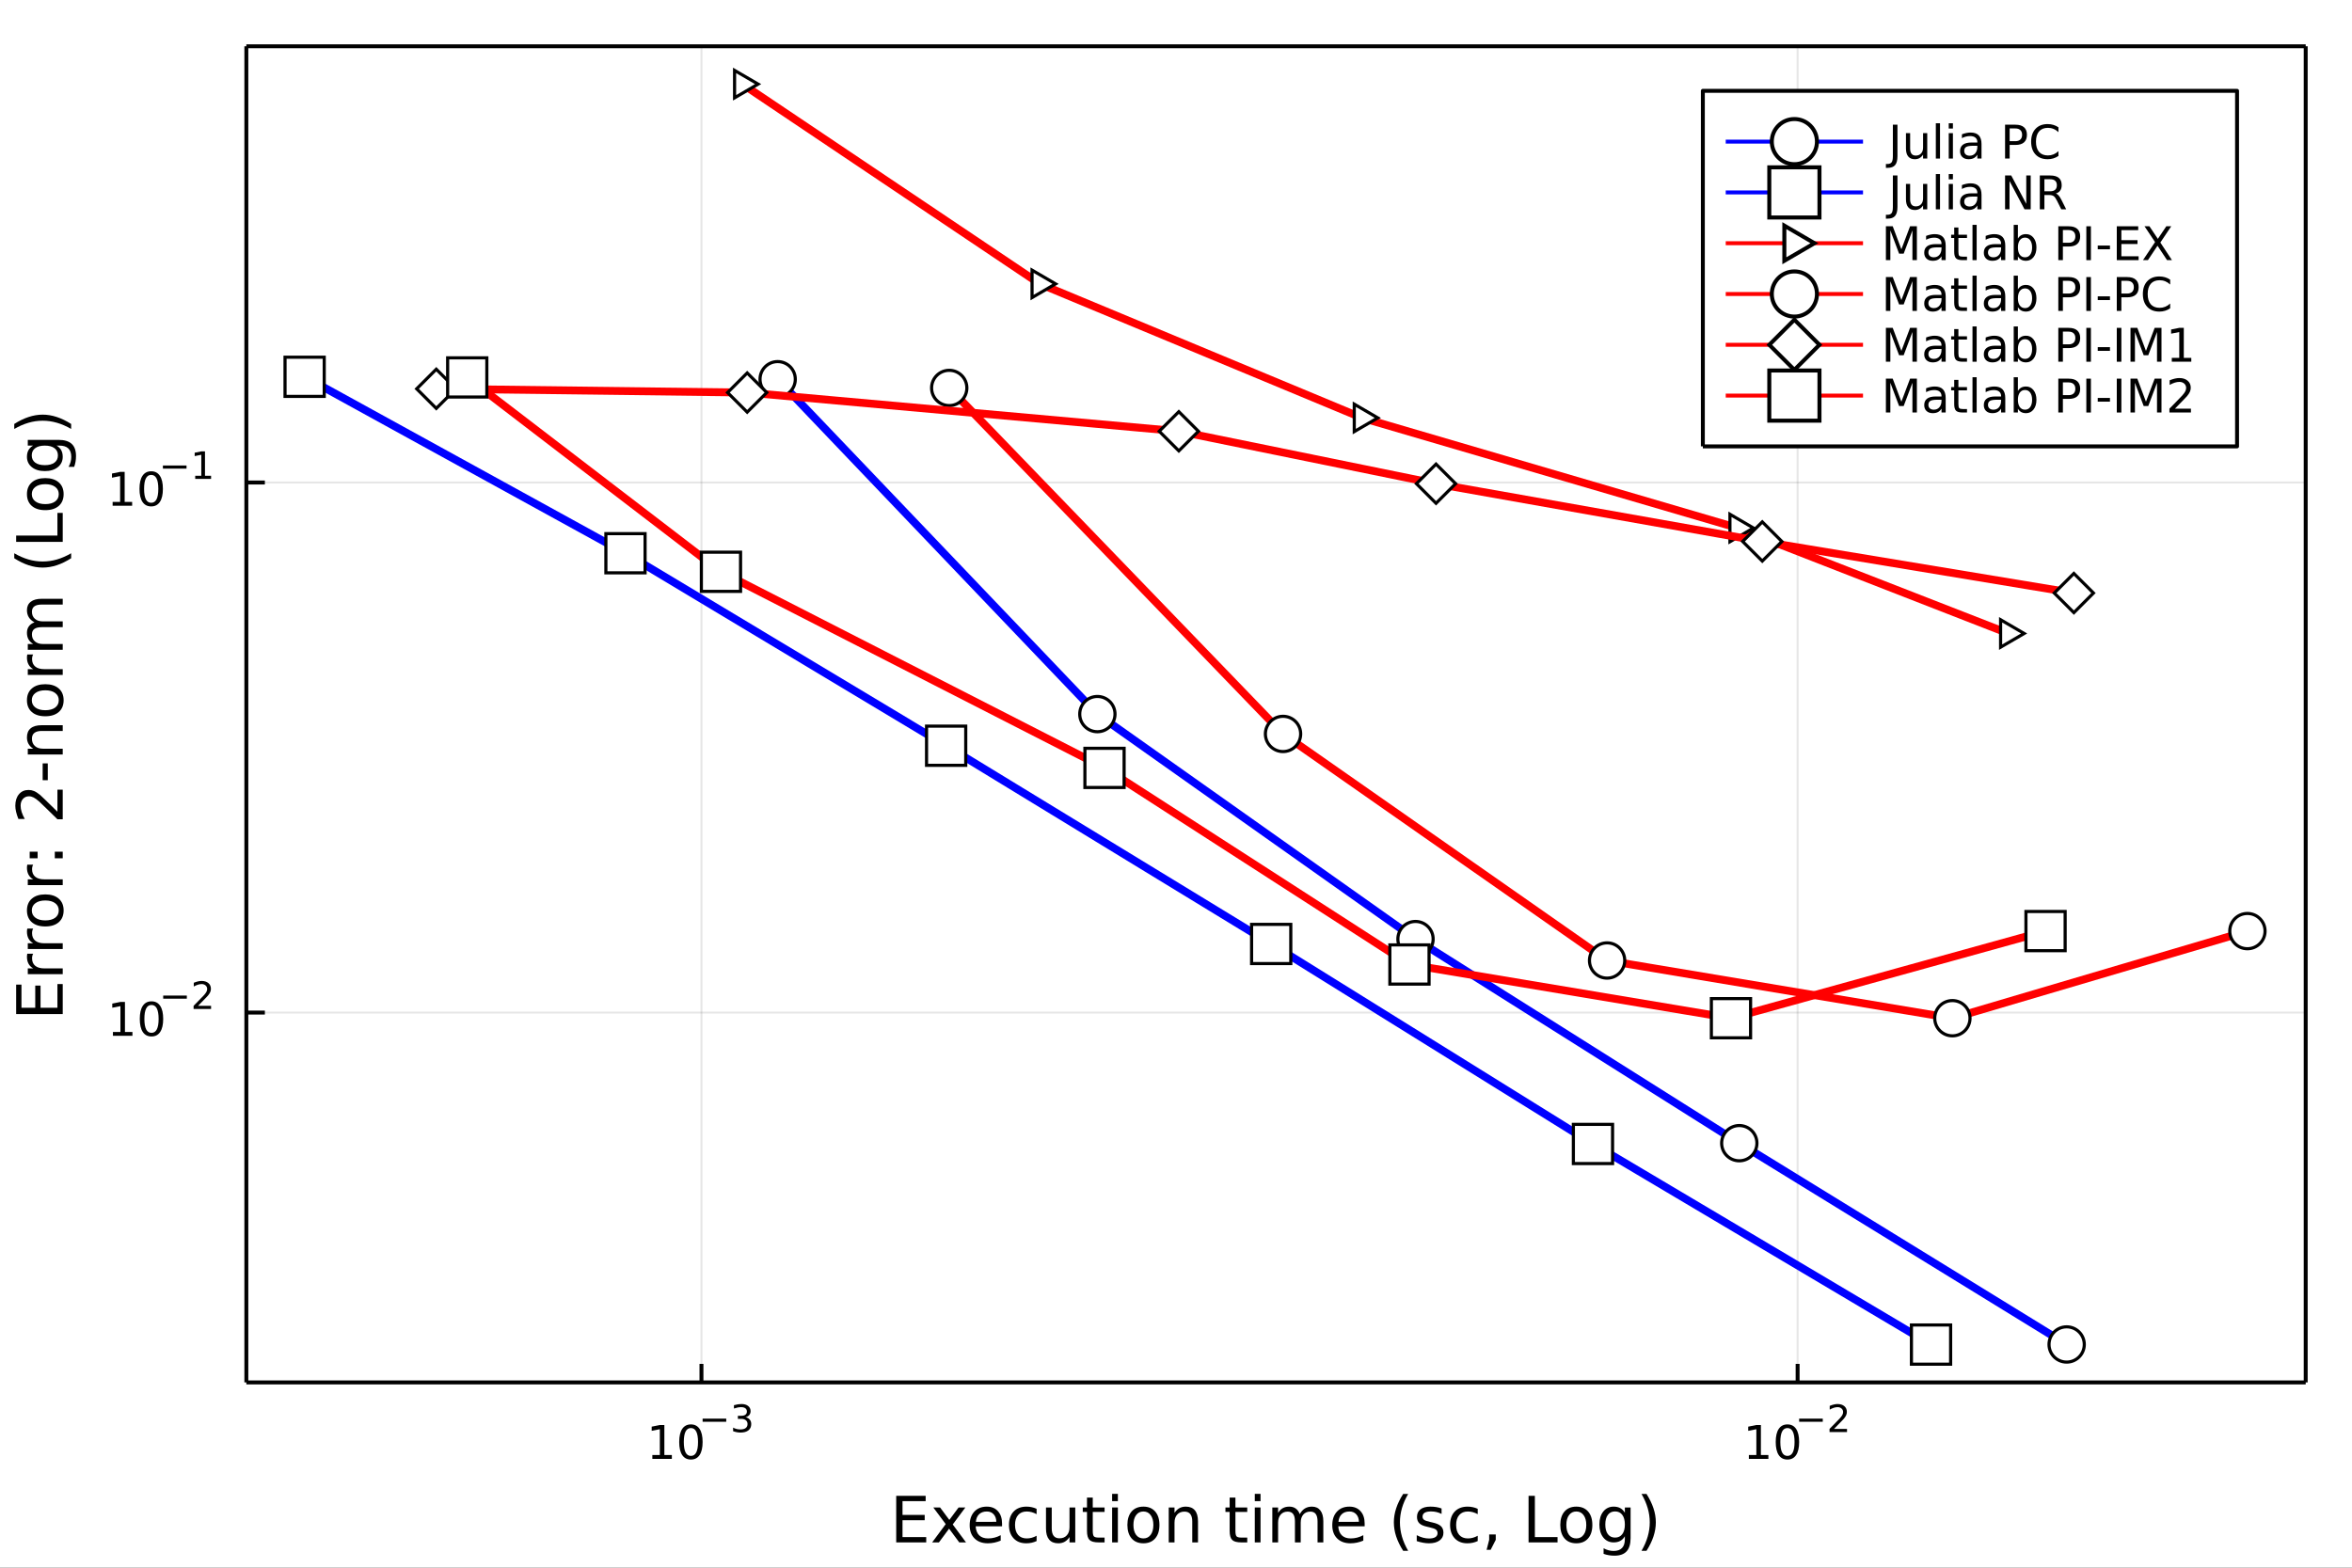 <?xml version="1.0" encoding="utf-8"?>
<svg xmlns="http://www.w3.org/2000/svg" xmlns:xlink="http://www.w3.org/1999/xlink" width="600" height="400" viewBox="0 0 2400 1600">
<rect x="0" y="0" width="2400" height="1600" fill="#333333" stroke="none"/>
<defs>
  <clipPath id="clip140">
    <rect x="0" y="0" width="2400" height="1600"/>
  </clipPath>
</defs>
<path clip-path="url(#clip140)" d="
M0 1600 L2400 1600 L2400 0 L0 0  Z
  " fill="#ffffff" fill-rule="evenodd" fill-opacity="1"/>
<defs>
  <clipPath id="clip141">
    <rect x="480" y="0" width="1681" height="1600"/>
  </clipPath>
</defs>
<path clip-path="url(#clip140)" d="
M251.372 1410.9 L2352.76 1410.9 L2352.76 47.244 L251.372 47.244  Z
  " fill="#ffffff" fill-rule="evenodd" fill-opacity="1"/>
<defs>
  <clipPath id="clip142">
    <rect x="251" y="47" width="2102" height="1365"/>
  </clipPath>
</defs>
<polyline clip-path="url(#clip142)" style="stroke:#000000; stroke-linecap:butt; stroke-linejoin:round; stroke-width:2; stroke-opacity:0.1; fill:none" points="
  715.777,1410.9 715.777,47.244 
  "/>
<polyline clip-path="url(#clip142)" style="stroke:#000000; stroke-linecap:butt; stroke-linejoin:round; stroke-width:2; stroke-opacity:0.1; fill:none" points="
  1834.3,1410.9 1834.3,47.244 
  "/>
<polyline clip-path="url(#clip140)" style="stroke:#000000; stroke-linecap:butt; stroke-linejoin:round; stroke-width:4; stroke-opacity:1; fill:none" points="
  251.372,1410.9 2352.76,1410.9 
  "/>
<polyline clip-path="url(#clip140)" style="stroke:#000000; stroke-linecap:butt; stroke-linejoin:round; stroke-width:4; stroke-opacity:1; fill:none" points="
  251.372,47.244 2352.76,47.244 
  "/>
<polyline clip-path="url(#clip140)" style="stroke:#000000; stroke-linecap:butt; stroke-linejoin:round; stroke-width:4; stroke-opacity:1; fill:none" points="
  715.777,1410.9 715.777,1392 
  "/>
<polyline clip-path="url(#clip140)" style="stroke:#000000; stroke-linecap:butt; stroke-linejoin:round; stroke-width:4; stroke-opacity:1; fill:none" points="
  1834.3,1410.9 1834.3,1392 
  "/>
<path clip-path="url(#clip140)" d="M665.657 1485.02 L673.296 1485.02 L673.296 1458.66 L664.986 1460.32 L664.986 1456.06 L673.25 1454.4 L677.925 1454.4 L677.925 1485.02 L685.564 1485.02 L685.564 1488.96 L665.657 1488.96 L665.657 1485.02 Z" fill="#000000" fill-rule="evenodd" fill-opacity="1" /><path clip-path="url(#clip140)" d="M705.009 1457.48 Q701.398 1457.48 699.569 1461.04 Q697.763 1464.58 697.763 1471.71 Q697.763 1478.82 699.569 1482.38 Q701.398 1485.92 705.009 1485.92 Q708.643 1485.92 710.448 1482.38 Q712.277 1478.82 712.277 1471.71 Q712.277 1464.58 710.448 1461.04 Q708.643 1457.48 705.009 1457.48 M705.009 1453.77 Q710.819 1453.77 713.874 1458.38 Q716.953 1462.96 716.953 1471.71 Q716.953 1480.44 713.874 1485.04 Q710.819 1489.63 705.009 1489.63 Q699.198 1489.63 696.12 1485.04 Q693.064 1480.44 693.064 1471.71 Q693.064 1462.96 696.12 1458.38 Q699.198 1453.77 705.009 1453.77 Z" fill="#000000" fill-rule="evenodd" fill-opacity="1" /><path clip-path="url(#clip140)" d="M716.953 1447.87 L741.065 1447.87 L741.065 1451.07 L716.953 1451.07 L716.953 1447.87 Z" fill="#000000" fill-rule="evenodd" fill-opacity="1" /><path clip-path="url(#clip140)" d="M760.775 1446.41 Q763.502 1446.99 765.026 1448.83 Q766.568 1450.68 766.568 1453.38 Q766.568 1457.54 763.709 1459.82 Q760.85 1462.09 755.584 1462.09 Q753.816 1462.09 751.935 1461.73 Q750.073 1461.4 748.08 1460.7 L748.08 1457.03 Q749.66 1457.95 751.54 1458.42 Q753.421 1458.89 755.471 1458.89 Q759.045 1458.89 760.907 1457.48 Q762.788 1456.07 762.788 1453.38 Q762.788 1450.9 761.038 1449.51 Q759.308 1448.1 756.205 1448.1 L752.932 1448.1 L752.932 1444.98 L756.355 1444.98 Q759.158 1444.98 760.643 1443.87 Q762.129 1442.74 762.129 1440.63 Q762.129 1438.47 760.587 1437.32 Q759.064 1436.16 756.205 1436.16 Q754.644 1436.16 752.857 1436.49 Q751.07 1436.83 748.926 1437.55 L748.926 1434.16 Q751.089 1433.56 752.97 1433.26 Q754.869 1432.96 756.543 1432.96 Q760.869 1432.96 763.389 1434.93 Q765.91 1436.89 765.91 1440.24 Q765.91 1442.57 764.574 1444.19 Q763.239 1445.79 760.775 1446.41 Z" fill="#000000" fill-rule="evenodd" fill-opacity="1" /><path clip-path="url(#clip140)" d="M1784.56 1485.02 L1792.2 1485.02 L1792.2 1458.66 L1783.89 1460.32 L1783.89 1456.06 L1792.15 1454.4 L1796.83 1454.4 L1796.83 1485.02 L1804.47 1485.02 L1804.47 1488.96 L1784.56 1488.96 L1784.56 1485.02 Z" fill="#000000" fill-rule="evenodd" fill-opacity="1" /><path clip-path="url(#clip140)" d="M1823.91 1457.48 Q1820.3 1457.48 1818.47 1461.04 Q1816.67 1464.58 1816.67 1471.71 Q1816.67 1478.82 1818.47 1482.38 Q1820.3 1485.92 1823.91 1485.92 Q1827.55 1485.92 1829.35 1482.38 Q1831.18 1478.82 1831.18 1471.71 Q1831.18 1464.58 1829.35 1461.04 Q1827.55 1457.48 1823.91 1457.48 M1823.91 1453.77 Q1829.72 1453.77 1832.78 1458.38 Q1835.86 1462.96 1835.86 1471.71 Q1835.86 1480.44 1832.78 1485.04 Q1829.72 1489.63 1823.91 1489.63 Q1818.1 1489.63 1815.02 1485.04 Q1811.97 1480.44 1811.97 1471.71 Q1811.97 1462.96 1815.02 1458.38 Q1818.1 1453.77 1823.91 1453.77 Z" fill="#000000" fill-rule="evenodd" fill-opacity="1" /><path clip-path="url(#clip140)" d="M1835.86 1447.87 L1859.97 1447.87 L1859.97 1451.07 L1835.86 1451.07 L1835.86 1447.87 Z" fill="#000000" fill-rule="evenodd" fill-opacity="1" /><path clip-path="url(#clip140)" d="M1871.44 1458.35 L1884.7 1458.35 L1884.7 1461.55 L1866.87 1461.55 L1866.87 1458.35 Q1869.03 1456.11 1872.76 1452.35 Q1876.5 1448.57 1877.46 1447.48 Q1879.28 1445.43 1880 1444.02 Q1880.73 1442.59 1880.73 1441.22 Q1880.73 1438.98 1879.15 1437.57 Q1877.59 1436.16 1875.07 1436.16 Q1873.29 1436.16 1871.29 1436.78 Q1869.32 1437.4 1867.06 1438.66 L1867.06 1434.82 Q1869.35 1433.9 1871.35 1433.43 Q1873.34 1432.96 1875 1432.96 Q1879.36 1432.96 1881.96 1435.14 Q1884.55 1437.32 1884.55 1440.97 Q1884.55 1442.7 1883.89 1444.26 Q1883.25 1445.8 1881.54 1447.91 Q1881.07 1448.46 1878.55 1451.07 Q1876.03 1453.67 1871.44 1458.35 Z" fill="#000000" fill-rule="evenodd" fill-opacity="1" /><path clip-path="url(#clip140)" d="M914.504 1526.67 L944.55 1526.67 L944.55 1532.08 L920.933 1532.08 L920.933 1546.14 L943.563 1546.14 L943.563 1551.56 L920.933 1551.56 L920.933 1568.77 L945.123 1568.77 L945.123 1574.19 L914.504 1574.19 L914.504 1526.67 Z" fill="#000000" fill-rule="evenodd" fill-opacity="1" /><path clip-path="url(#clip140)" d="M985.068 1538.54 L972.177 1555.88 L985.736 1574.19 L978.829 1574.19 L968.453 1560.18 L958.077 1574.19 L951.17 1574.19 L965.016 1555.53 L952.348 1538.54 L959.255 1538.54 L968.708 1551.24 L978.161 1538.54 L985.068 1538.54 Z" fill="#000000" fill-rule="evenodd" fill-opacity="1" /><path clip-path="url(#clip140)" d="M1022.5 1554.9 L1022.5 1557.76 L995.571 1557.76 Q995.953 1563.81 999.2 1566.99 Q1002.48 1570.14 1008.3 1570.14 Q1011.68 1570.14 1014.83 1569.32 Q1018.01 1568.49 1021.13 1566.83 L1021.13 1572.37 Q1017.98 1573.71 1014.67 1574.41 Q1011.36 1575.11 1007.95 1575.11 Q999.422 1575.11 994.425 1570.14 Q989.46 1565.18 989.46 1556.71 Q989.46 1547.96 994.171 1542.83 Q998.913 1537.68 1006.93 1537.68 Q1014.13 1537.68 1018.3 1542.33 Q1022.5 1546.94 1022.5 1554.9 M1016.64 1553.18 Q1016.58 1548.37 1013.94 1545.51 Q1011.33 1542.64 1007 1542.64 Q1002.1 1542.64 999.136 1545.41 Q996.208 1548.18 995.762 1553.21 L1016.64 1553.18 Z" fill="#000000" fill-rule="evenodd" fill-opacity="1" /><path clip-path="url(#clip140)" d="M1057.76 1539.91 L1057.76 1545.38 Q1055.28 1544.01 1052.77 1543.34 Q1050.28 1542.64 1047.74 1542.64 Q1042.04 1542.64 1038.89 1546.27 Q1035.74 1549.87 1035.74 1556.39 Q1035.74 1562.92 1038.89 1566.55 Q1042.04 1570.14 1047.74 1570.14 Q1050.28 1570.14 1052.77 1569.47 Q1055.28 1568.77 1057.76 1567.41 L1057.76 1572.82 Q1055.31 1573.96 1052.67 1574.54 Q1050.06 1575.11 1047.1 1575.11 Q1039.05 1575.11 1034.31 1570.05 Q1029.56 1564.99 1029.56 1556.39 Q1029.56 1547.67 1034.34 1542.68 Q1039.14 1537.68 1047.48 1537.68 Q1050.19 1537.68 1052.77 1538.25 Q1055.35 1538.79 1057.76 1539.91 Z" fill="#000000" fill-rule="evenodd" fill-opacity="1" /><path clip-path="url(#clip140)" d="M1067.34 1560.12 L1067.34 1538.54 L1073.2 1538.54 L1073.2 1559.89 Q1073.2 1564.96 1075.17 1567.5 Q1077.15 1570.02 1081.09 1570.02 Q1085.84 1570.02 1088.57 1566.99 Q1091.34 1563.97 1091.34 1558.75 L1091.34 1538.54 L1097.2 1538.54 L1097.2 1574.19 L1091.34 1574.19 L1091.34 1568.71 Q1089.21 1571.96 1086.38 1573.55 Q1083.58 1575.11 1079.85 1575.11 Q1073.71 1575.11 1070.53 1571.29 Q1067.34 1567.47 1067.34 1560.12 M1082.08 1537.68 L1082.08 1537.68 Z" fill="#000000" fill-rule="evenodd" fill-opacity="1" /><path clip-path="url(#clip140)" d="M1115.06 1528.42 L1115.06 1538.54 L1127.12 1538.54 L1127.12 1543.09 L1115.06 1543.09 L1115.06 1562.44 Q1115.06 1566.8 1116.23 1568.04 Q1117.44 1569.28 1121.1 1569.28 L1127.12 1569.28 L1127.12 1574.19 L1121.1 1574.19 Q1114.32 1574.19 1111.75 1571.67 Q1109.17 1569.12 1109.17 1562.44 L1109.17 1543.09 L1104.87 1543.09 L1104.87 1538.54 L1109.17 1538.54 L1109.17 1528.42 L1115.06 1528.42 Z" fill="#000000" fill-rule="evenodd" fill-opacity="1" /><path clip-path="url(#clip140)" d="M1134.82 1538.54 L1140.68 1538.54 L1140.68 1574.19 L1134.82 1574.19 L1134.82 1538.54 M1134.82 1524.66 L1140.68 1524.66 L1140.68 1532.08 L1134.82 1532.08 L1134.82 1524.66 Z" fill="#000000" fill-rule="evenodd" fill-opacity="1" /><path clip-path="url(#clip140)" d="M1166.75 1542.64 Q1162.03 1542.64 1159.3 1546.34 Q1156.56 1550 1156.56 1556.39 Q1156.56 1562.79 1159.27 1566.48 Q1162 1570.14 1166.75 1570.14 Q1171.42 1570.14 1174.16 1566.45 Q1176.9 1562.76 1176.9 1556.39 Q1176.9 1550.06 1174.16 1546.37 Q1171.42 1542.64 1166.75 1542.64 M1166.75 1537.68 Q1174.38 1537.68 1178.74 1542.64 Q1183.1 1547.61 1183.1 1556.39 Q1183.1 1565.15 1178.74 1570.14 Q1174.38 1575.11 1166.75 1575.11 Q1159.07 1575.11 1154.71 1570.14 Q1150.39 1565.15 1150.39 1556.39 Q1150.39 1547.61 1154.71 1542.64 Q1159.07 1537.68 1166.75 1537.68 Z" fill="#000000" fill-rule="evenodd" fill-opacity="1" /><path clip-path="url(#clip140)" d="M1222.44 1552.67 L1222.44 1574.19 L1216.59 1574.19 L1216.59 1552.86 Q1216.59 1547.8 1214.62 1545.29 Q1212.64 1542.77 1208.7 1542.77 Q1203.95 1542.77 1201.22 1545.79 Q1198.48 1548.82 1198.48 1554.04 L1198.48 1574.19 L1192.59 1574.19 L1192.59 1538.54 L1198.48 1538.54 L1198.48 1544.08 Q1200.58 1540.86 1203.41 1539.27 Q1206.28 1537.68 1210 1537.68 Q1216.14 1537.68 1219.29 1541.5 Q1222.44 1545.29 1222.44 1552.67 Z" fill="#000000" fill-rule="evenodd" fill-opacity="1" /><path clip-path="url(#clip140)" d="M1260.64 1528.42 L1260.64 1538.54 L1272.7 1538.54 L1272.7 1543.09 L1260.64 1543.09 L1260.64 1562.44 Q1260.64 1566.8 1261.82 1568.04 Q1263.03 1569.28 1266.69 1569.28 L1272.7 1569.28 L1272.7 1574.19 L1266.69 1574.19 Q1259.91 1574.19 1257.33 1571.67 Q1254.75 1569.12 1254.75 1562.44 L1254.75 1543.09 L1250.45 1543.09 L1250.45 1538.54 L1254.75 1538.54 L1254.75 1528.42 L1260.64 1528.42 Z" fill="#000000" fill-rule="evenodd" fill-opacity="1" /><path clip-path="url(#clip140)" d="M1280.4 1538.54 L1286.26 1538.54 L1286.26 1574.19 L1280.4 1574.19 L1280.4 1538.54 M1280.4 1524.66 L1286.26 1524.66 L1286.26 1532.08 L1280.4 1532.08 L1280.4 1524.66 Z" fill="#000000" fill-rule="evenodd" fill-opacity="1" /><path clip-path="url(#clip140)" d="M1326.27 1545.38 Q1328.47 1541.43 1331.52 1539.56 Q1334.58 1537.68 1338.71 1537.68 Q1344.28 1537.68 1347.31 1541.59 Q1350.33 1545.48 1350.33 1552.67 L1350.33 1574.19 L1344.44 1574.19 L1344.44 1552.86 Q1344.44 1547.74 1342.63 1545.25 Q1340.82 1542.77 1337.09 1542.77 Q1332.54 1542.77 1329.9 1545.79 Q1327.26 1548.82 1327.26 1554.04 L1327.26 1574.19 L1321.37 1574.19 L1321.37 1552.86 Q1321.37 1547.7 1319.55 1545.25 Q1317.74 1542.77 1313.95 1542.77 Q1309.46 1542.77 1306.82 1545.83 Q1304.18 1548.85 1304.18 1554.04 L1304.18 1574.19 L1298.29 1574.19 L1298.29 1538.54 L1304.18 1538.54 L1304.18 1544.08 Q1306.19 1540.8 1308.99 1539.24 Q1311.79 1537.68 1315.64 1537.68 Q1319.52 1537.68 1322.23 1539.65 Q1324.96 1541.62 1326.27 1545.38 Z" fill="#000000" fill-rule="evenodd" fill-opacity="1" /><path clip-path="url(#clip140)" d="M1392.5 1554.9 L1392.5 1557.76 L1365.58 1557.76 Q1365.96 1563.81 1369.21 1566.99 Q1372.48 1570.14 1378.31 1570.14 Q1381.68 1570.14 1384.83 1569.32 Q1388.02 1568.49 1391.14 1566.83 L1391.14 1572.37 Q1387.99 1573.71 1384.67 1574.41 Q1381.36 1575.11 1377.96 1575.11 Q1369.43 1575.11 1364.43 1570.14 Q1359.47 1565.18 1359.47 1556.71 Q1359.47 1547.96 1364.18 1542.83 Q1368.92 1537.68 1376.94 1537.68 Q1384.13 1537.68 1388.3 1542.33 Q1392.5 1546.94 1392.5 1554.9 M1386.65 1553.18 Q1386.58 1548.37 1383.94 1545.51 Q1381.33 1542.64 1377 1542.64 Q1372.1 1542.64 1369.14 1545.41 Q1366.21 1548.18 1365.77 1553.21 L1386.65 1553.18 Z" fill="#000000" fill-rule="evenodd" fill-opacity="1" /><path clip-path="url(#clip140)" d="M1436.91 1524.72 Q1432.64 1532.04 1430.57 1539.21 Q1428.5 1546.37 1428.5 1553.72 Q1428.5 1561.07 1430.57 1568.3 Q1432.67 1575.49 1436.91 1582.78 L1431.81 1582.78 Q1427.04 1575.3 1424.65 1568.07 Q1422.3 1560.85 1422.3 1553.72 Q1422.3 1546.62 1424.65 1539.43 Q1427.01 1532.24 1431.81 1524.72 L1436.91 1524.72 Z" fill="#000000" fill-rule="evenodd" fill-opacity="1" /><path clip-path="url(#clip140)" d="M1470.99 1539.59 L1470.99 1545.13 Q1468.51 1543.85 1465.84 1543.22 Q1463.16 1542.58 1460.3 1542.58 Q1455.94 1542.58 1453.74 1543.92 Q1451.58 1545.25 1451.58 1547.93 Q1451.58 1549.96 1453.14 1551.14 Q1454.7 1552.29 1459.41 1553.34 L1461.41 1553.78 Q1467.65 1555.12 1470.26 1557.57 Q1472.9 1559.99 1472.9 1564.35 Q1472.9 1569.32 1468.96 1572.21 Q1465.04 1575.11 1458.17 1575.11 Q1455.3 1575.11 1452.18 1574.54 Q1449.1 1573.99 1445.66 1572.88 L1445.66 1566.83 Q1448.9 1568.52 1452.06 1569.38 Q1455.21 1570.21 1458.29 1570.21 Q1462.43 1570.21 1464.66 1568.81 Q1466.89 1567.37 1466.89 1564.8 Q1466.89 1562.41 1465.26 1561.14 Q1463.67 1559.86 1458.23 1558.68 L1456.19 1558.21 Q1450.75 1557.06 1448.33 1554.71 Q1445.91 1552.32 1445.91 1548.18 Q1445.91 1543.15 1449.48 1540.42 Q1453.04 1537.68 1459.6 1537.68 Q1462.85 1537.68 1465.71 1538.16 Q1468.58 1538.63 1470.99 1539.59 Z" fill="#000000" fill-rule="evenodd" fill-opacity="1" /><path clip-path="url(#clip140)" d="M1507.88 1539.91 L1507.88 1545.38 Q1505.4 1544.01 1502.89 1543.34 Q1500.4 1542.64 1497.86 1542.64 Q1492.16 1542.64 1489.01 1546.27 Q1485.86 1549.87 1485.86 1556.39 Q1485.86 1562.92 1489.01 1566.55 Q1492.16 1570.14 1497.86 1570.14 Q1500.4 1570.14 1502.89 1569.47 Q1505.4 1568.77 1507.88 1567.41 L1507.88 1572.82 Q1505.43 1573.96 1502.79 1574.54 Q1500.18 1575.11 1497.22 1575.11 Q1489.17 1575.11 1484.43 1570.05 Q1479.68 1564.99 1479.68 1556.39 Q1479.68 1547.67 1484.46 1542.68 Q1489.26 1537.68 1497.6 1537.68 Q1500.31 1537.68 1502.89 1538.25 Q1505.46 1538.79 1507.88 1539.91 Z" fill="#000000" fill-rule="evenodd" fill-opacity="1" /><path clip-path="url(#clip140)" d="M1519.56 1566.1 L1526.28 1566.1 L1526.28 1571.58 L1521.06 1581.76 L1516.95 1581.76 L1519.56 1571.58 L1519.56 1566.1 Z" fill="#000000" fill-rule="evenodd" fill-opacity="1" /><path clip-path="url(#clip140)" d="M1559.76 1526.67 L1566.19 1526.67 L1566.19 1568.77 L1589.33 1568.77 L1589.33 1574.19 L1559.76 1574.19 L1559.76 1526.67 Z" fill="#000000" fill-rule="evenodd" fill-opacity="1" /><path clip-path="url(#clip140)" d="M1608.49 1542.64 Q1603.78 1542.64 1601.05 1546.34 Q1598.31 1550 1598.31 1556.39 Q1598.31 1562.79 1601.01 1566.48 Q1603.75 1570.14 1608.49 1570.14 Q1613.17 1570.14 1615.91 1566.45 Q1618.65 1562.76 1618.65 1556.39 Q1618.65 1550.06 1615.91 1546.37 Q1613.17 1542.64 1608.49 1542.64 M1608.49 1537.68 Q1616.13 1537.68 1620.49 1542.64 Q1624.85 1547.61 1624.85 1556.39 Q1624.85 1565.15 1620.49 1570.14 Q1616.13 1575.11 1608.49 1575.11 Q1600.82 1575.11 1596.46 1570.14 Q1592.13 1565.15 1592.13 1556.39 Q1592.13 1547.61 1596.46 1542.64 Q1600.82 1537.68 1608.49 1537.68 Z" fill="#000000" fill-rule="evenodd" fill-opacity="1" /><path clip-path="url(#clip140)" d="M1658.02 1555.95 Q1658.02 1549.58 1655.38 1546.08 Q1652.77 1542.58 1648.02 1542.58 Q1643.31 1542.58 1640.67 1546.08 Q1638.06 1549.58 1638.06 1555.95 Q1638.06 1562.28 1640.67 1565.78 Q1643.31 1569.28 1648.02 1569.28 Q1652.77 1569.28 1655.38 1565.78 Q1658.02 1562.28 1658.02 1555.95 M1663.87 1569.76 Q1663.87 1578.86 1659.83 1583.29 Q1655.79 1587.74 1647.45 1587.74 Q1644.36 1587.74 1641.63 1587.27 Q1638.89 1586.82 1636.31 1585.87 L1636.31 1580.17 Q1638.89 1581.57 1641.4 1582.24 Q1643.92 1582.91 1646.53 1582.91 Q1652.29 1582.91 1655.15 1579.88 Q1658.02 1576.89 1658.02 1570.81 L1658.02 1567.92 Q1656.2 1571.07 1653.37 1572.63 Q1650.54 1574.19 1646.59 1574.19 Q1640.04 1574.19 1636.02 1569.19 Q1632.01 1564.19 1632.01 1555.95 Q1632.01 1547.67 1636.02 1542.68 Q1640.04 1537.68 1646.59 1537.68 Q1650.54 1537.68 1653.37 1539.24 Q1656.2 1540.8 1658.02 1543.95 L1658.02 1538.54 L1663.87 1538.54 L1663.87 1569.76 Z" fill="#000000" fill-rule="evenodd" fill-opacity="1" /><path clip-path="url(#clip140)" d="M1675.01 1524.72 L1680.11 1524.72 Q1684.88 1532.24 1687.24 1539.43 Q1689.62 1546.62 1689.62 1553.72 Q1689.62 1560.85 1687.24 1568.07 Q1684.88 1575.3 1680.11 1582.78 L1675.01 1582.78 Q1679.25 1575.49 1681.32 1568.3 Q1683.42 1561.07 1683.42 1553.72 Q1683.42 1546.37 1681.32 1539.21 Q1679.25 1532.04 1675.01 1524.72 Z" fill="#000000" fill-rule="evenodd" fill-opacity="1" /><polyline clip-path="url(#clip142)" style="stroke:#000000; stroke-linecap:butt; stroke-linejoin:round; stroke-width:2; stroke-opacity:0.1; fill:none" points="
  251.372,1033.43 2352.76,1033.43 
  "/>
<polyline clip-path="url(#clip142)" style="stroke:#000000; stroke-linecap:butt; stroke-linejoin:round; stroke-width:2; stroke-opacity:0.1; fill:none" points="
  251.372,492.448 2352.76,492.448 
  "/>
<polyline clip-path="url(#clip140)" style="stroke:#000000; stroke-linecap:butt; stroke-linejoin:round; stroke-width:4; stroke-opacity:1; fill:none" points="
  251.372,1410.9 251.372,47.244 
  "/>
<polyline clip-path="url(#clip140)" style="stroke:#000000; stroke-linecap:butt; stroke-linejoin:round; stroke-width:4; stroke-opacity:1; fill:none" points="
  2352.76,1410.9 2352.76,47.244 
  "/>
<polyline clip-path="url(#clip140)" style="stroke:#000000; stroke-linecap:butt; stroke-linejoin:round; stroke-width:4; stroke-opacity:1; fill:none" points="
  251.372,1033.43 270.27,1033.43 
  "/>
<polyline clip-path="url(#clip140)" style="stroke:#000000; stroke-linecap:butt; stroke-linejoin:round; stroke-width:4; stroke-opacity:1; fill:none" points="
  251.372,492.448 270.27,492.448 
  "/>
<path clip-path="url(#clip140)" d="M115.232 1053.22 L122.871 1053.22 L122.871 1026.86 L114.561 1028.52 L114.561 1024.27 L122.825 1022.6 L127.501 1022.6 L127.501 1053.22 L135.14 1053.22 L135.14 1057.16 L115.232 1057.16 L115.232 1053.22 Z" fill="#000000" fill-rule="evenodd" fill-opacity="1" /><path clip-path="url(#clip140)" d="M154.584 1025.68 Q150.973 1025.68 149.144 1029.24 Q147.339 1032.78 147.339 1039.91 Q147.339 1047.02 149.144 1050.58 Q150.973 1054.13 154.584 1054.13 Q158.218 1054.13 160.024 1050.58 Q161.852 1047.02 161.852 1039.91 Q161.852 1032.78 160.024 1029.24 Q158.218 1025.68 154.584 1025.68 M154.584 1021.97 Q160.394 1021.97 163.45 1026.58 Q166.528 1031.16 166.528 1039.91 Q166.528 1048.64 163.45 1053.25 Q160.394 1057.83 154.584 1057.83 Q148.774 1057.83 145.695 1053.25 Q142.64 1048.64 142.64 1039.91 Q142.64 1031.16 145.695 1026.58 Q148.774 1021.97 154.584 1021.97 Z" fill="#000000" fill-rule="evenodd" fill-opacity="1" /><path clip-path="url(#clip140)" d="M166.528 1016.08 L190.64 1016.08 L190.64 1019.27 L166.528 1019.27 L166.528 1016.08 Z" fill="#000000" fill-rule="evenodd" fill-opacity="1" /><path clip-path="url(#clip140)" d="M202.113 1026.55 L215.372 1026.55 L215.372 1029.75 L197.542 1029.75 L197.542 1026.55 Q199.705 1024.31 203.429 1020.55 Q207.172 1016.77 208.131 1015.68 Q209.956 1013.63 210.67 1012.22 Q211.404 1010.79 211.404 1009.42 Q211.404 1007.18 209.824 1005.77 Q208.263 1004.36 205.743 1004.36 Q203.956 1004.36 201.962 1004.98 Q199.987 1005.6 197.73 1006.86 L197.73 1003.02 Q200.025 1002.1 202.019 1001.63 Q204.012 1001.16 205.667 1001.16 Q210.031 1001.16 212.626 1003.34 Q215.222 1005.52 215.222 1009.17 Q215.222 1010.9 214.563 1012.46 Q213.924 1014.01 212.212 1016.11 Q211.742 1016.66 209.222 1019.27 Q206.702 1021.87 202.113 1026.55 Z" fill="#000000" fill-rule="evenodd" fill-opacity="1" /><path clip-path="url(#clip140)" d="M114.931 512.241 L122.57 512.241 L122.57 485.875 L114.26 487.542 L114.26 483.283 L122.524 481.616 L127.2 481.616 L127.2 512.241 L134.839 512.241 L134.839 516.176 L114.931 516.176 L114.931 512.241 Z" fill="#000000" fill-rule="evenodd" fill-opacity="1" /><path clip-path="url(#clip140)" d="M154.283 484.695 Q150.672 484.695 148.843 488.259 Q147.038 491.801 147.038 498.931 Q147.038 506.037 148.843 509.602 Q150.672 513.144 154.283 513.144 Q157.917 513.144 159.723 509.602 Q161.552 506.037 161.552 498.931 Q161.552 491.801 159.723 488.259 Q157.917 484.695 154.283 484.695 M154.283 480.991 Q160.093 480.991 163.149 485.597 Q166.227 490.181 166.227 498.931 Q166.227 507.657 163.149 512.264 Q160.093 516.847 154.283 516.847 Q148.473 516.847 145.394 512.264 Q142.339 507.657 142.339 498.931 Q142.339 490.181 145.394 485.597 Q148.473 480.991 154.283 480.991 Z" fill="#000000" fill-rule="evenodd" fill-opacity="1" /><path clip-path="url(#clip140)" d="M166.227 475.092 L190.339 475.092 L190.339 478.29 L166.227 478.29 L166.227 475.092 Z" fill="#000000" fill-rule="evenodd" fill-opacity="1" /><path clip-path="url(#clip140)" d="M199.197 485.568 L205.404 485.568 L205.404 464.146 L198.652 465.5 L198.652 462.04 L205.366 460.686 L209.166 460.686 L209.166 485.568 L215.372 485.568 L215.372 488.766 L199.197 488.766 L199.197 485.568 Z" fill="#000000" fill-rule="evenodd" fill-opacity="1" /><path clip-path="url(#clip140)" d="M16.484 1034.96 L16.484 1004.91 L21.895 1004.91 L21.895 1028.53 L35.963 1028.53 L35.963 1005.9 L41.374 1005.9 L41.374 1028.53 L58.593 1028.53 L58.593 1004.34 L64.004 1004.34 L64.004 1034.96 L16.484 1034.96 Z" fill="#000000" fill-rule="evenodd" fill-opacity="1" /><path clip-path="url(#clip140)" d="M33.831 973.37 Q33.258 974.357 33.003 975.535 Q32.717 976.68 32.717 978.081 Q32.717 983.046 35.963 985.72 Q39.178 988.362 45.225 988.362 L64.004 988.362 L64.004 994.25 L28.356 994.25 L28.356 988.362 L33.894 988.362 Q30.648 986.515 29.088 983.555 Q27.497 980.595 27.497 976.362 Q27.497 975.757 27.592 975.025 Q27.656 974.293 27.815 973.402 L33.831 973.37 Z" fill="#000000" fill-rule="evenodd" fill-opacity="1" /><path clip-path="url(#clip140)" d="M33.831 947.716 Q33.258 948.703 33.003 949.881 Q32.717 951.027 32.717 952.427 Q32.717 957.392 35.963 960.066 Q39.178 962.708 45.225 962.708 L64.004 962.708 L64.004 968.596 L28.356 968.596 L28.356 962.708 L33.894 962.708 Q30.648 960.862 29.088 957.902 Q27.497 954.942 27.497 950.708 Q27.497 950.104 27.592 949.372 Q27.656 948.64 27.815 947.748 L33.831 947.716 Z" fill="#000000" fill-rule="evenodd" fill-opacity="1" /><path clip-path="url(#clip140)" d="M32.462 929.192 Q32.462 933.903 36.154 936.64 Q39.815 939.377 46.212 939.377 Q52.609 939.377 56.302 936.672 Q59.962 933.935 59.962 929.192 Q59.962 924.513 56.27 921.776 Q52.578 919.039 46.212 919.039 Q39.878 919.039 36.186 921.776 Q32.462 924.513 32.462 929.192 M27.497 929.192 Q27.497 921.553 32.462 917.193 Q37.427 912.832 46.212 912.832 Q54.965 912.832 59.962 917.193 Q64.927 921.553 64.927 929.192 Q64.927 936.863 59.962 941.223 Q54.965 945.552 46.212 945.552 Q37.427 945.552 32.462 941.223 Q27.497 936.863 27.497 929.192 Z" fill="#000000" fill-rule="evenodd" fill-opacity="1" /><path clip-path="url(#clip140)" d="M33.831 882.468 Q33.258 883.455 33.003 884.632 Q32.717 885.778 32.717 887.179 Q32.717 892.144 35.963 894.817 Q39.178 897.459 45.225 897.459 L64.004 897.459 L64.004 903.348 L28.356 903.348 L28.356 897.459 L33.894 897.459 Q30.648 895.613 29.088 892.653 Q27.497 889.693 27.497 885.46 Q27.497 884.855 27.592 884.123 Q27.656 883.391 27.815 882.5 L33.831 882.468 Z" fill="#000000" fill-rule="evenodd" fill-opacity="1" /><path clip-path="url(#clip140)" d="M55.92 875.975 L55.92 869.259 L64.004 869.259 L64.004 875.975 L55.92 875.975 M30.298 875.975 L30.298 869.259 L38.382 869.259 L38.382 875.975 L30.298 875.975 Z" fill="#000000" fill-rule="evenodd" fill-opacity="1" /><path clip-path="url(#clip140)" d="M58.593 828.423 L58.593 805.984 L64.004 805.984 L64.004 836.157 L58.593 836.157 Q54.806 832.497 48.44 826.195 Q42.042 819.861 40.196 818.238 Q36.727 815.151 34.34 813.941 Q31.921 812.7 29.598 812.7 Q25.81 812.7 23.423 815.373 Q21.036 818.015 21.036 822.28 Q21.036 825.304 22.086 828.678 Q23.136 832.02 25.269 835.839 L18.776 835.839 Q17.216 831.956 16.421 828.582 Q15.625 825.208 15.625 822.408 Q15.625 815.023 19.317 810.631 Q23.009 806.239 29.184 806.239 Q32.112 806.239 34.754 807.353 Q37.364 808.435 40.928 811.331 Q41.852 812.127 46.276 816.392 Q50.668 820.657 58.593 828.423 Z" fill="#000000" fill-rule="evenodd" fill-opacity="1" /><path clip-path="url(#clip140)" d="M43.538 796.276 L43.538 779.121 L48.758 779.121 L48.758 796.276 L43.538 796.276 Z" fill="#000000" fill-rule="evenodd" fill-opacity="1" /><path clip-path="url(#clip140)" d="M42.488 740.163 L64.004 740.163 L64.004 746.019 L42.679 746.019 Q37.618 746.019 35.104 747.992 Q32.589 749.966 32.589 753.913 Q32.589 758.655 35.613 761.392 Q38.637 764.129 43.857 764.129 L64.004 764.129 L64.004 770.018 L28.356 770.018 L28.356 764.129 L33.894 764.129 Q30.68 762.029 29.088 759.196 Q27.497 756.332 27.497 752.608 Q27.497 746.465 31.316 743.314 Q35.104 740.163 42.488 740.163 Z" fill="#000000" fill-rule="evenodd" fill-opacity="1" /><path clip-path="url(#clip140)" d="M32.462 714.668 Q32.462 719.379 36.154 722.116 Q39.815 724.853 46.212 724.853 Q52.609 724.853 56.302 722.148 Q59.962 719.41 59.962 714.668 Q59.962 709.989 56.27 707.252 Q52.578 704.515 46.212 704.515 Q39.878 704.515 36.186 707.252 Q32.462 709.989 32.462 714.668 M27.497 714.668 Q27.497 707.029 32.462 702.669 Q37.427 698.308 46.212 698.308 Q54.965 698.308 59.962 702.669 Q64.927 707.029 64.927 714.668 Q64.927 722.339 59.962 726.699 Q54.965 731.028 46.212 731.028 Q37.427 731.028 32.462 726.699 Q27.497 722.339 27.497 714.668 Z" fill="#000000" fill-rule="evenodd" fill-opacity="1" /><path clip-path="url(#clip140)" d="M33.831 667.944 Q33.258 668.93 33.003 670.108 Q32.717 671.254 32.717 672.654 Q32.717 677.62 35.963 680.293 Q39.178 682.935 45.225 682.935 L64.004 682.935 L64.004 688.823 L28.356 688.823 L28.356 682.935 L33.894 682.935 Q30.648 681.089 29.088 678.129 Q27.497 675.169 27.497 670.936 Q27.497 670.331 27.592 669.599 Q27.656 668.867 27.815 667.975 L33.831 667.944 Z" fill="#000000" fill-rule="evenodd" fill-opacity="1" /><path clip-path="url(#clip140)" d="M35.199 635.192 Q31.253 632.996 29.375 629.94 Q27.497 626.885 27.497 622.747 Q27.497 617.177 31.412 614.153 Q35.295 611.13 42.488 611.13 L64.004 611.13 L64.004 617.018 L42.679 617.018 Q37.555 617.018 35.072 618.832 Q32.589 620.646 32.589 624.37 Q32.589 628.922 35.613 631.564 Q38.637 634.205 43.857 634.205 L64.004 634.205 L64.004 640.094 L42.679 640.094 Q37.523 640.094 35.072 641.908 Q32.589 643.722 32.589 647.51 Q32.589 651.998 35.645 654.639 Q38.669 657.281 43.857 657.281 L64.004 657.281 L64.004 663.169 L28.356 663.169 L28.356 657.281 L33.894 657.281 Q30.616 655.276 29.056 652.475 Q27.497 649.674 27.497 645.823 Q27.497 641.94 29.47 639.234 Q31.444 636.497 35.199 635.192 Z" fill="#000000" fill-rule="evenodd" fill-opacity="1" /><path clip-path="url(#clip140)" d="M14.543 564.66 Q21.863 568.925 29.025 570.994 Q36.186 573.063 43.538 573.063 Q50.891 573.063 58.116 570.994 Q65.309 568.893 72.598 564.66 L72.598 569.753 Q65.118 574.527 57.893 576.914 Q50.668 579.269 43.538 579.269 Q36.441 579.269 29.247 576.914 Q22.054 574.559 14.543 569.753 L14.543 564.66 Z" fill="#000000" fill-rule="evenodd" fill-opacity="1" /><path clip-path="url(#clip140)" d="M16.484 553.043 L16.484 546.613 L58.593 546.613 L58.593 523.474 L64.004 523.474 L64.004 553.043 L16.484 553.043 Z" fill="#000000" fill-rule="evenodd" fill-opacity="1" /><path clip-path="url(#clip140)" d="M32.462 504.313 Q32.462 509.024 36.154 511.761 Q39.815 514.498 46.212 514.498 Q52.609 514.498 56.302 511.793 Q59.962 509.056 59.962 504.313 Q59.962 499.634 56.27 496.897 Q52.578 494.16 46.212 494.16 Q39.878 494.16 36.186 496.897 Q32.462 499.634 32.462 504.313 M27.497 504.313 Q27.497 496.674 32.462 492.314 Q37.427 487.953 46.212 487.953 Q54.965 487.953 59.962 492.314 Q64.927 496.674 64.927 504.313 Q64.927 511.984 59.962 516.344 Q54.965 520.673 46.212 520.673 Q37.427 520.673 32.462 516.344 Q27.497 511.984 27.497 504.313 Z" fill="#000000" fill-rule="evenodd" fill-opacity="1" /><path clip-path="url(#clip140)" d="M45.766 454.788 Q39.401 454.788 35.9 457.43 Q32.398 460.04 32.398 464.782 Q32.398 469.493 35.9 472.135 Q39.401 474.744 45.766 474.744 Q52.1 474.744 55.601 472.135 Q59.103 469.493 59.103 464.782 Q59.103 460.04 55.601 457.43 Q52.1 454.788 45.766 454.788 M59.58 448.932 Q68.683 448.932 73.107 452.974 Q77.563 457.016 77.563 465.355 Q77.563 468.442 77.086 471.18 Q76.64 473.917 75.685 476.495 L69.988 476.495 Q71.388 473.917 72.057 471.402 Q72.725 468.888 72.725 466.278 Q72.725 460.517 69.701 457.653 Q66.71 454.788 60.63 454.788 L57.734 454.788 Q60.885 456.602 62.445 459.435 Q64.004 462.268 64.004 466.214 Q64.004 472.771 59.007 476.782 Q54.01 480.792 45.766 480.792 Q37.491 480.792 32.494 476.782 Q27.497 472.771 27.497 466.214 Q27.497 462.268 29.056 459.435 Q30.616 456.602 33.767 454.788 L28.356 454.788 L28.356 448.932 L59.58 448.932 Z" fill="#000000" fill-rule="evenodd" fill-opacity="1" /><path clip-path="url(#clip140)" d="M14.543 437.792 L14.543 432.699 Q22.054 427.925 29.247 425.569 Q36.441 423.182 43.538 423.182 Q50.668 423.182 57.893 425.569 Q65.118 427.925 72.598 432.699 L72.598 437.792 Q65.309 433.558 58.116 431.489 Q50.891 429.389 43.538 429.389 Q36.186 429.389 29.025 431.489 Q21.863 433.558 14.543 437.792 Z" fill="#000000" fill-rule="evenodd" fill-opacity="1" /><polyline clip-path="url(#clip142)" style="stroke:#0000ff; stroke-linecap:butt; stroke-linejoin:round; stroke-width:8; stroke-opacity:1; fill:none" points="
  793.542,387.033 1119.77,728.817 1444.4,958.439 1774.78,1166.74 2108.83,1372.17 
  "/>
<circle clip-path="url(#clip142)" cx="793.542" cy="387.033" r="18" fill="#ffffff" fill-rule="evenodd" fill-opacity="1" stroke="#000000" stroke-opacity="1" stroke-width="3.2"/>
<circle clip-path="url(#clip142)" cx="1119.77" cy="728.817" r="18" fill="#ffffff" fill-rule="evenodd" fill-opacity="1" stroke="#000000" stroke-opacity="1" stroke-width="3.2"/>
<circle clip-path="url(#clip142)" cx="1444.4" cy="958.439" r="18" fill="#ffffff" fill-rule="evenodd" fill-opacity="1" stroke="#000000" stroke-opacity="1" stroke-width="3.2"/>
<circle clip-path="url(#clip142)" cx="1774.78" cy="1166.74" r="18" fill="#ffffff" fill-rule="evenodd" fill-opacity="1" stroke="#000000" stroke-opacity="1" stroke-width="3.2"/>
<circle clip-path="url(#clip142)" cx="2108.83" cy="1372.17" r="18" fill="#ffffff" fill-rule="evenodd" fill-opacity="1" stroke="#000000" stroke-opacity="1" stroke-width="3.2"/>
<polyline clip-path="url(#clip142)" style="stroke:#0000ff; stroke-linecap:butt; stroke-linejoin:round; stroke-width:8; stroke-opacity:1; fill:none" points="
  310.845,384.568 638.246,564.64 965.45,761.099 1297.13,963.43 1625.48,1167.54 1970.44,1372.3 
  "/>
<path clip-path="url(#clip142)" d="M290.845 364.568 L290.845 404.568 L330.845 404.568 L330.845 364.568 L290.845 364.568 Z" fill="#ffffff" fill-rule="evenodd" fill-opacity="1" stroke="#000000" stroke-opacity="1" stroke-width="3.2"/>
<path clip-path="url(#clip142)" d="M618.246 544.64 L618.246 584.64 L658.246 584.64 L658.246 544.64 L618.246 544.64 Z" fill="#ffffff" fill-rule="evenodd" fill-opacity="1" stroke="#000000" stroke-opacity="1" stroke-width="3.2"/>
<path clip-path="url(#clip142)" d="M945.45 741.099 L945.45 781.099 L985.45 781.099 L985.45 741.099 L945.45 741.099 Z" fill="#ffffff" fill-rule="evenodd" fill-opacity="1" stroke="#000000" stroke-opacity="1" stroke-width="3.2"/>
<path clip-path="url(#clip142)" d="M1277.13 943.43 L1277.13 983.43 L1317.13 983.43 L1317.13 943.43 L1277.13 943.43 Z" fill="#ffffff" fill-rule="evenodd" fill-opacity="1" stroke="#000000" stroke-opacity="1" stroke-width="3.2"/>
<path clip-path="url(#clip142)" d="M1605.48 1147.54 L1605.48 1187.54 L1645.48 1187.54 L1645.48 1147.54 L1605.48 1147.54 Z" fill="#ffffff" fill-rule="evenodd" fill-opacity="1" stroke="#000000" stroke-opacity="1" stroke-width="3.2"/>
<path clip-path="url(#clip142)" d="M1950.44 1352.3 L1950.44 1392.3 L1990.44 1392.3 L1990.44 1352.3 L1950.44 1352.3 Z" fill="#ffffff" fill-rule="evenodd" fill-opacity="1" stroke="#000000" stroke-opacity="1" stroke-width="3.2"/>
<polyline clip-path="url(#clip142)" style="stroke:#ff0000; stroke-linecap:butt; stroke-linejoin:round; stroke-width:8; stroke-opacity:1; fill:none" points="
  757.556,85.838 1061.11,289.725 1389.9,426.503 1773.24,538.878 2049.43,646.53 
  "/>
<path clip-path="url(#clip142)" d="M773.556 85.838 L749.556 71.838 L749.556 99.838 L773.556 85.838 Z" fill="#ffffff" fill-rule="evenodd" fill-opacity="1" stroke="#000000" stroke-opacity="1" stroke-width="3.2"/>
<path clip-path="url(#clip142)" d="M1077.11 289.725 L1053.11 275.725 L1053.11 303.725 L1077.11 289.725 Z" fill="#ffffff" fill-rule="evenodd" fill-opacity="1" stroke="#000000" stroke-opacity="1" stroke-width="3.2"/>
<path clip-path="url(#clip142)" d="M1405.9 426.503 L1381.9 412.503 L1381.9 440.503 L1405.9 426.503 Z" fill="#ffffff" fill-rule="evenodd" fill-opacity="1" stroke="#000000" stroke-opacity="1" stroke-width="3.2"/>
<path clip-path="url(#clip142)" d="M1789.24 538.878 L1765.24 524.878 L1765.24 552.878 L1789.24 538.878 Z" fill="#ffffff" fill-rule="evenodd" fill-opacity="1" stroke="#000000" stroke-opacity="1" stroke-width="3.2"/>
<path clip-path="url(#clip142)" d="M2065.43 646.53 L2041.43 632.53 L2041.43 660.53 L2065.43 646.53 Z" fill="#ffffff" fill-rule="evenodd" fill-opacity="1" stroke="#000000" stroke-opacity="1" stroke-width="3.2"/>
<polyline clip-path="url(#clip142)" style="stroke:#ff0000; stroke-linecap:butt; stroke-linejoin:round; stroke-width:8; stroke-opacity:1; fill:none" points="
  968.602,395.947 1309.22,749.061 1639.89,980.288 1992.22,1039.2 2293.28,950.29 
  "/>
<circle clip-path="url(#clip142)" cx="968.602" cy="395.947" r="18" fill="#ffffff" fill-rule="evenodd" fill-opacity="1" stroke="#000000" stroke-opacity="1" stroke-width="3.2"/>
<circle clip-path="url(#clip142)" cx="1309.22" cy="749.061" r="18" fill="#ffffff" fill-rule="evenodd" fill-opacity="1" stroke="#000000" stroke-opacity="1" stroke-width="3.2"/>
<circle clip-path="url(#clip142)" cx="1639.89" cy="980.288" r="18" fill="#ffffff" fill-rule="evenodd" fill-opacity="1" stroke="#000000" stroke-opacity="1" stroke-width="3.2"/>
<circle clip-path="url(#clip142)" cx="1992.22" cy="1039.2" r="18" fill="#ffffff" fill-rule="evenodd" fill-opacity="1" stroke="#000000" stroke-opacity="1" stroke-width="3.2"/>
<circle clip-path="url(#clip142)" cx="2293.28" cy="950.29" r="18" fill="#ffffff" fill-rule="evenodd" fill-opacity="1" stroke="#000000" stroke-opacity="1" stroke-width="3.2"/>
<polyline clip-path="url(#clip142)" style="stroke:#ff0000; stroke-linecap:butt; stroke-linejoin:round; stroke-width:8; stroke-opacity:1; fill:none" points="
  445.178,396.828 762.434,400.645 1202.89,440.159 1465.34,493.667 1798.25,552.635 2116.19,605.272 
  "/>
<path clip-path="url(#clip142)" d="M445.178 376.828 L425.178 396.828 L445.178 416.828 L465.178 396.828 L445.178 376.828 Z" fill="#ffffff" fill-rule="evenodd" fill-opacity="1" stroke="#000000" stroke-opacity="1" stroke-width="3.2"/>
<path clip-path="url(#clip142)" d="M762.434 380.645 L742.434 400.645 L762.434 420.645 L782.434 400.645 L762.434 380.645 Z" fill="#ffffff" fill-rule="evenodd" fill-opacity="1" stroke="#000000" stroke-opacity="1" stroke-width="3.2"/>
<path clip-path="url(#clip142)" d="M1202.89 420.159 L1182.89 440.159 L1202.89 460.159 L1222.89 440.159 L1202.89 420.159 Z" fill="#ffffff" fill-rule="evenodd" fill-opacity="1" stroke="#000000" stroke-opacity="1" stroke-width="3.2"/>
<path clip-path="url(#clip142)" d="M1465.34 473.667 L1445.34 493.667 L1465.34 513.667 L1485.34 493.667 L1465.34 473.667 Z" fill="#ffffff" fill-rule="evenodd" fill-opacity="1" stroke="#000000" stroke-opacity="1" stroke-width="3.2"/>
<path clip-path="url(#clip142)" d="M1798.25 532.635 L1778.25 552.635 L1798.25 572.635 L1818.25 552.635 L1798.25 532.635 Z" fill="#ffffff" fill-rule="evenodd" fill-opacity="1" stroke="#000000" stroke-opacity="1" stroke-width="3.2"/>
<path clip-path="url(#clip142)" d="M2116.19 585.272 L2096.19 605.272 L2116.19 625.272 L2136.19 605.272 L2116.19 585.272 Z" fill="#ffffff" fill-rule="evenodd" fill-opacity="1" stroke="#000000" stroke-opacity="1" stroke-width="3.2"/>
<polyline clip-path="url(#clip142)" style="stroke:#ff0000; stroke-linecap:butt; stroke-linejoin:round; stroke-width:8; stroke-opacity:1; fill:none" points="
  476.773,385.207 735.675,583.57 1127.05,783.727 1438.22,984.381 1766.3,1039.2 2087.29,950.28 
  "/>
<path clip-path="url(#clip142)" d="M456.773 365.207 L456.773 405.207 L496.773 405.207 L496.773 365.207 L456.773 365.207 Z" fill="#ffffff" fill-rule="evenodd" fill-opacity="1" stroke="#000000" stroke-opacity="1" stroke-width="3.2"/>
<path clip-path="url(#clip142)" d="M715.675 563.57 L715.675 603.57 L755.675 603.57 L755.675 563.57 L715.675 563.57 Z" fill="#ffffff" fill-rule="evenodd" fill-opacity="1" stroke="#000000" stroke-opacity="1" stroke-width="3.2"/>
<path clip-path="url(#clip142)" d="M1107.05 763.727 L1107.05 803.727 L1147.05 803.727 L1147.05 763.727 L1107.05 763.727 Z" fill="#ffffff" fill-rule="evenodd" fill-opacity="1" stroke="#000000" stroke-opacity="1" stroke-width="3.2"/>
<path clip-path="url(#clip142)" d="M1418.22 964.381 L1418.22 1004.38 L1458.22 1004.38 L1458.22 964.381 L1418.22 964.381 Z" fill="#ffffff" fill-rule="evenodd" fill-opacity="1" stroke="#000000" stroke-opacity="1" stroke-width="3.2"/>
<path clip-path="url(#clip142)" d="M1746.3 1019.2 L1746.3 1059.2 L1786.3 1059.2 L1786.3 1019.2 L1746.3 1019.2 Z" fill="#ffffff" fill-rule="evenodd" fill-opacity="1" stroke="#000000" stroke-opacity="1" stroke-width="3.2"/>
<path clip-path="url(#clip142)" d="M2067.29 930.28 L2067.29 970.28 L2107.29 970.28 L2107.29 930.28 L2067.29 930.28 Z" fill="#ffffff" fill-rule="evenodd" fill-opacity="1" stroke="#000000" stroke-opacity="1" stroke-width="3.2"/>
<path clip-path="url(#clip140)" d="
M1737.6 455.579 L2282.71 455.579 L2282.71 92.699 L1737.6 92.699  Z
  " fill="#ffffff" fill-rule="evenodd" fill-opacity="1"/>
<polyline clip-path="url(#clip140)" style="stroke:#000000; stroke-linecap:butt; stroke-linejoin:round; stroke-width:4; stroke-opacity:1; fill:none" points="
  1737.6,455.579 2282.71,455.579 2282.71,92.699 1737.6,92.699 1737.6,455.579 
  "/>
<polyline clip-path="url(#clip140)" style="stroke:#0000ff; stroke-linecap:butt; stroke-linejoin:round; stroke-width:4; stroke-opacity:1; fill:none" points="
  1760.95,144.539 1901.04,144.539 
  "/>
<circle clip-path="url(#clip140)" cx="1831" cy="144.539" r="23.04" fill="#ffffff" fill-rule="evenodd" fill-opacity="1" stroke="#000000" stroke-opacity="1" stroke-width="4.096"/>
<path clip-path="url(#clip140)" d="M1931.5 127.259 L1936.18 127.259 L1936.18 159.412 Q1936.18 165.662 1933.79 168.486 Q1931.43 171.31 1926.18 171.31 L1924.39 171.31 L1924.39 167.375 L1925.85 167.375 Q1928.95 167.375 1930.23 165.639 Q1931.5 163.903 1931.5 159.412 L1931.5 127.259 Z" fill="#000000" fill-rule="evenodd" fill-opacity="1" /><path clip-path="url(#clip140)" d="M1944.86 151.588 L1944.86 135.893 L1949.12 135.893 L1949.12 151.426 Q1949.12 155.106 1950.55 156.958 Q1951.99 158.787 1954.86 158.787 Q1958.31 158.787 1960.3 156.588 Q1962.31 154.389 1962.31 150.592 L1962.31 135.893 L1966.57 135.893 L1966.57 161.819 L1962.31 161.819 L1962.31 157.838 Q1960.76 160.199 1958.7 161.356 Q1956.66 162.49 1953.95 162.49 Q1949.49 162.49 1947.17 159.713 Q1944.86 156.935 1944.86 151.588 M1955.57 135.268 L1955.57 135.268 Z" fill="#000000" fill-rule="evenodd" fill-opacity="1" /><path clip-path="url(#clip140)" d="M1975.34 125.801 L1979.6 125.801 L1979.6 161.819 L1975.34 161.819 L1975.34 125.801 Z" fill="#000000" fill-rule="evenodd" fill-opacity="1" /><path clip-path="url(#clip140)" d="M1988.51 135.893 L1992.77 135.893 L1992.77 161.819 L1988.51 161.819 L1988.51 135.893 M1988.51 125.801 L1992.77 125.801 L1992.77 131.194 L1988.51 131.194 L1988.51 125.801 Z" fill="#000000" fill-rule="evenodd" fill-opacity="1" /><path clip-path="url(#clip140)" d="M2013.47 148.787 Q2008.31 148.787 2006.31 149.967 Q2004.32 151.148 2004.32 153.995 Q2004.32 156.264 2005.81 157.606 Q2007.31 158.926 2009.88 158.926 Q2013.42 158.926 2015.55 156.426 Q2017.7 153.903 2017.7 149.736 L2017.7 148.787 L2013.47 148.787 M2021.96 147.028 L2021.96 161.819 L2017.7 161.819 L2017.7 157.884 Q2016.25 160.245 2014.07 161.379 Q2011.89 162.49 2008.75 162.49 Q2004.76 162.49 2002.4 160.268 Q2000.06 158.023 2000.06 154.273 Q2000.06 149.898 2002.98 147.676 Q2005.92 145.454 2011.73 145.454 L2017.7 145.454 L2017.7 145.037 Q2017.7 142.097 2015.76 140.5 Q2013.84 138.879 2010.34 138.879 Q2008.12 138.879 2006.01 139.412 Q2003.91 139.944 2001.96 141.009 L2001.96 137.074 Q2004.3 136.171 2006.5 135.731 Q2008.7 135.268 2010.78 135.268 Q2016.41 135.268 2019.18 138.185 Q2021.96 141.102 2021.96 147.028 Z" fill="#000000" fill-rule="evenodd" fill-opacity="1" /><path clip-path="url(#clip140)" d="M2050.67 131.102 L2050.67 144.088 L2056.55 144.088 Q2059.81 144.088 2061.59 142.398 Q2063.37 140.708 2063.37 137.583 Q2063.37 134.481 2061.59 132.792 Q2059.81 131.102 2056.55 131.102 L2050.67 131.102 M2045.99 127.259 L2056.55 127.259 Q2062.36 127.259 2065.32 129.898 Q2068.3 132.514 2068.3 137.583 Q2068.3 142.699 2065.32 145.315 Q2062.36 147.93 2056.55 147.93 L2050.67 147.93 L2050.67 161.819 L2045.99 161.819 L2045.99 127.259 Z" fill="#000000" fill-rule="evenodd" fill-opacity="1" /><path clip-path="url(#clip140)" d="M2100.46 129.921 L2100.46 134.852 Q2098.1 132.653 2095.41 131.565 Q2092.75 130.477 2089.74 130.477 Q2083.81 130.477 2080.67 134.111 Q2077.52 137.722 2077.52 144.574 Q2077.52 151.403 2080.67 155.037 Q2083.81 158.648 2089.74 158.648 Q2092.75 158.648 2095.41 157.56 Q2098.1 156.472 2100.46 154.273 L2100.46 159.157 Q2098 160.824 2095.25 161.657 Q2092.52 162.49 2089.46 162.49 Q2081.62 162.49 2077.1 157.699 Q2072.59 152.884 2072.59 144.574 Q2072.59 136.241 2077.1 131.449 Q2081.62 126.634 2089.46 126.634 Q2092.56 126.634 2095.3 127.468 Q2098.05 128.278 2100.46 129.921 Z" fill="#000000" fill-rule="evenodd" fill-opacity="1" /><polyline clip-path="url(#clip140)" style="stroke:#0000ff; stroke-linecap:butt; stroke-linejoin:round; stroke-width:4; stroke-opacity:1; fill:none" points="
  1760.95,196.379 1901.04,196.379 
  "/>
<path clip-path="url(#clip140)" d="M1805.4 170.779 L1805.4 221.979 L1856.6 221.979 L1856.6 170.779 L1805.4 170.779 Z" fill="#ffffff" fill-rule="evenodd" fill-opacity="1" stroke="#000000" stroke-opacity="1" stroke-width="4.096"/>
<path clip-path="url(#clip140)" d="M1931.5 179.099 L1936.18 179.099 L1936.18 211.252 Q1936.18 217.502 1933.79 220.326 Q1931.43 223.15 1926.18 223.15 L1924.39 223.15 L1924.39 219.215 L1925.85 219.215 Q1928.95 219.215 1930.23 217.479 Q1931.5 215.743 1931.5 211.252 L1931.5 179.099 Z" fill="#000000" fill-rule="evenodd" fill-opacity="1" /><path clip-path="url(#clip140)" d="M1944.86 203.428 L1944.86 187.733 L1949.12 187.733 L1949.12 203.266 Q1949.12 206.946 1950.55 208.798 Q1951.99 210.627 1954.86 210.627 Q1958.31 210.627 1960.3 208.428 Q1962.31 206.229 1962.31 202.432 L1962.31 187.733 L1966.57 187.733 L1966.57 213.659 L1962.31 213.659 L1962.31 209.678 Q1960.76 212.039 1958.7 213.196 Q1956.66 214.33 1953.95 214.33 Q1949.49 214.33 1947.17 211.553 Q1944.86 208.775 1944.86 203.428 M1955.57 187.108 L1955.57 187.108 Z" fill="#000000" fill-rule="evenodd" fill-opacity="1" /><path clip-path="url(#clip140)" d="M1975.34 177.641 L1979.6 177.641 L1979.6 213.659 L1975.34 213.659 L1975.34 177.641 Z" fill="#000000" fill-rule="evenodd" fill-opacity="1" /><path clip-path="url(#clip140)" d="M1988.51 187.733 L1992.77 187.733 L1992.77 213.659 L1988.51 213.659 L1988.51 187.733 M1988.51 177.641 L1992.77 177.641 L1992.77 183.034 L1988.51 183.034 L1988.51 177.641 Z" fill="#000000" fill-rule="evenodd" fill-opacity="1" /><path clip-path="url(#clip140)" d="M2013.47 200.627 Q2008.31 200.627 2006.31 201.807 Q2004.32 202.988 2004.32 205.835 Q2004.32 208.104 2005.81 209.446 Q2007.31 210.766 2009.88 210.766 Q2013.42 210.766 2015.55 208.266 Q2017.7 205.743 2017.7 201.576 L2017.7 200.627 L2013.47 200.627 M2021.96 198.868 L2021.96 213.659 L2017.7 213.659 L2017.7 209.724 Q2016.25 212.085 2014.07 213.219 Q2011.89 214.33 2008.75 214.33 Q2004.76 214.33 2002.4 212.108 Q2000.06 209.863 2000.06 206.113 Q2000.06 201.738 2002.98 199.516 Q2005.92 197.294 2011.73 197.294 L2017.7 197.294 L2017.7 196.877 Q2017.7 193.937 2015.76 192.34 Q2013.84 190.719 2010.34 190.719 Q2008.12 190.719 2006.01 191.252 Q2003.91 191.784 2001.96 192.849 L2001.96 188.914 Q2004.3 188.011 2006.5 187.571 Q2008.7 187.108 2010.78 187.108 Q2016.41 187.108 2019.18 190.025 Q2021.96 192.942 2021.96 198.868 Z" fill="#000000" fill-rule="evenodd" fill-opacity="1" /><path clip-path="url(#clip140)" d="M2045.99 179.099 L2052.29 179.099 L2067.61 208.011 L2067.61 179.099 L2072.15 179.099 L2072.15 213.659 L2065.85 213.659 L2050.53 184.747 L2050.53 213.659 L2045.99 213.659 L2045.99 179.099 Z" fill="#000000" fill-rule="evenodd" fill-opacity="1" /><path clip-path="url(#clip140)" d="M2097.84 197.456 Q2099.35 197.965 2100.76 199.631 Q2102.19 201.298 2103.63 204.215 L2108.37 213.659 L2103.35 213.659 L2098.93 204.793 Q2097.22 201.321 2095.6 200.187 Q2094 199.053 2091.22 199.053 L2086.13 199.053 L2086.13 213.659 L2081.45 213.659 L2081.45 179.099 L2092.01 179.099 Q2097.93 179.099 2100.85 181.576 Q2103.77 184.053 2103.77 189.053 Q2103.77 192.317 2102.24 194.469 Q2100.74 196.622 2097.84 197.456 M2086.13 182.942 L2086.13 195.21 L2092.01 195.21 Q2095.39 195.21 2097.1 193.659 Q2098.84 192.085 2098.84 189.053 Q2098.84 186.02 2097.1 184.493 Q2095.39 182.942 2092.01 182.942 L2086.13 182.942 Z" fill="#000000" fill-rule="evenodd" fill-opacity="1" /><polyline clip-path="url(#clip140)" style="stroke:#ff0000; stroke-linecap:butt; stroke-linejoin:round; stroke-width:4; stroke-opacity:1; fill:none" points="
  1760.95,248.219 1901.04,248.219 
  "/>
<path clip-path="url(#clip140)" d="M1851.48 248.219 L1820.76 230.299 L1820.76 266.139 L1851.48 248.219 Z" fill="#ffffff" fill-rule="evenodd" fill-opacity="1" stroke="#000000" stroke-opacity="1" stroke-width="4.096"/>
<path clip-path="url(#clip140)" d="M1924.39 230.939 L1931.36 230.939 L1940.18 254.458 L1949.05 230.939 L1956.01 230.939 L1956.01 265.499 L1951.45 265.499 L1951.45 235.152 L1942.54 258.856 L1937.84 258.856 L1928.93 235.152 L1928.93 265.499 L1924.39 265.499 L1924.39 230.939 Z" fill="#000000" fill-rule="evenodd" fill-opacity="1" /><path clip-path="url(#clip140)" d="M1976.89 252.467 Q1971.73 252.467 1969.74 253.647 Q1967.75 254.828 1967.75 257.675 Q1967.75 259.944 1969.23 261.286 Q1970.74 262.606 1973.31 262.606 Q1976.85 262.606 1978.98 260.106 Q1981.13 257.583 1981.13 253.416 L1981.13 252.467 L1976.89 252.467 M1985.39 250.708 L1985.39 265.499 L1981.13 265.499 L1981.13 261.564 Q1979.67 263.925 1977.5 265.059 Q1975.32 266.17 1972.17 266.17 Q1968.19 266.17 1965.83 263.948 Q1963.49 261.703 1963.49 257.953 Q1963.49 253.578 1966.41 251.356 Q1969.35 249.134 1975.16 249.134 L1981.13 249.134 L1981.13 248.717 Q1981.13 245.777 1979.19 244.18 Q1977.26 242.559 1973.77 242.559 Q1971.55 242.559 1969.44 243.092 Q1967.33 243.624 1965.39 244.689 L1965.39 240.754 Q1967.73 239.851 1969.93 239.411 Q1972.12 238.948 1974.21 238.948 Q1979.83 238.948 1982.61 241.865 Q1985.39 244.782 1985.39 250.708 Z" fill="#000000" fill-rule="evenodd" fill-opacity="1" /><path clip-path="url(#clip140)" d="M1998.37 232.212 L1998.37 239.573 L2007.15 239.573 L2007.15 242.884 L1998.37 242.884 L1998.37 256.958 Q1998.37 260.129 1999.23 261.032 Q2000.11 261.934 2002.77 261.934 L2007.15 261.934 L2007.15 265.499 L2002.77 265.499 Q1997.84 265.499 1995.97 263.67 Q1994.09 261.819 1994.09 256.958 L1994.09 242.884 L1990.97 242.884 L1990.97 239.573 L1994.09 239.573 L1994.09 232.212 L1998.37 232.212 Z" fill="#000000" fill-rule="evenodd" fill-opacity="1" /><path clip-path="url(#clip140)" d="M2012.75 229.481 L2017.01 229.481 L2017.01 265.499 L2012.75 265.499 L2012.75 229.481 Z" fill="#000000" fill-rule="evenodd" fill-opacity="1" /><path clip-path="url(#clip140)" d="M2037.7 252.467 Q2032.54 252.467 2030.55 253.647 Q2028.56 254.828 2028.56 257.675 Q2028.56 259.944 2030.04 261.286 Q2031.55 262.606 2034.12 262.606 Q2037.66 262.606 2039.79 260.106 Q2041.94 257.583 2041.94 253.416 L2041.94 252.467 L2037.7 252.467 M2046.2 250.708 L2046.2 265.499 L2041.94 265.499 L2041.94 261.564 Q2040.48 263.925 2038.31 265.059 Q2036.13 266.17 2032.98 266.17 Q2029 266.17 2026.64 263.948 Q2024.3 261.703 2024.3 257.953 Q2024.3 253.578 2027.22 251.356 Q2030.16 249.134 2035.97 249.134 L2041.94 249.134 L2041.94 248.717 Q2041.94 245.777 2039.99 244.18 Q2038.07 242.559 2034.58 242.559 Q2032.36 242.559 2030.25 243.092 Q2028.14 243.624 2026.2 244.689 L2026.2 240.754 Q2028.54 239.851 2030.74 239.411 Q2032.93 238.948 2035.02 238.948 Q2040.64 238.948 2043.42 241.865 Q2046.2 244.782 2046.2 250.708 Z" fill="#000000" fill-rule="evenodd" fill-opacity="1" /><path clip-path="url(#clip140)" d="M2073.58 252.559 Q2073.58 247.86 2071.64 245.198 Q2069.72 242.513 2066.34 242.513 Q2062.96 242.513 2061.01 245.198 Q2059.09 247.86 2059.09 252.559 Q2059.09 257.258 2061.01 259.944 Q2062.96 262.606 2066.34 262.606 Q2069.72 262.606 2071.64 259.944 Q2073.58 257.258 2073.58 252.559 M2059.09 243.509 Q2060.43 241.194 2062.47 240.083 Q2064.53 238.948 2067.38 238.948 Q2072.1 238.948 2075.04 242.698 Q2078 246.448 2078 252.559 Q2078 258.671 2075.04 262.42 Q2072.1 266.17 2067.38 266.17 Q2064.53 266.17 2062.47 265.059 Q2060.43 263.925 2059.09 261.61 L2059.09 265.499 L2054.81 265.499 L2054.81 229.481 L2059.09 229.481 L2059.09 243.509 Z" fill="#000000" fill-rule="evenodd" fill-opacity="1" /><path clip-path="url(#clip140)" d="M2104.99 234.782 L2104.99 247.768 L2110.87 247.768 Q2114.14 247.768 2115.92 246.078 Q2117.7 244.388 2117.7 241.263 Q2117.7 238.161 2115.92 236.472 Q2114.14 234.782 2110.87 234.782 L2104.99 234.782 M2100.32 230.939 L2110.87 230.939 Q2116.68 230.939 2119.65 233.578 Q2122.63 236.194 2122.63 241.263 Q2122.63 246.379 2119.65 248.995 Q2116.68 251.61 2110.87 251.61 L2104.99 251.61 L2104.99 265.499 L2100.32 265.499 L2100.32 230.939 Z" fill="#000000" fill-rule="evenodd" fill-opacity="1" /><path clip-path="url(#clip140)" d="M2128.91 230.939 L2133.58 230.939 L2133.58 265.499 L2128.91 265.499 L2128.91 230.939 Z" fill="#000000" fill-rule="evenodd" fill-opacity="1" /><path clip-path="url(#clip140)" d="M2140.55 250.615 L2153.03 250.615 L2153.03 254.411 L2140.55 254.411 L2140.55 250.615 Z" fill="#000000" fill-rule="evenodd" fill-opacity="1" /><path clip-path="url(#clip140)" d="M2159.99 230.939 L2181.85 230.939 L2181.85 234.874 L2164.67 234.874 L2164.67 245.106 L2181.13 245.106 L2181.13 249.041 L2164.67 249.041 L2164.67 261.564 L2182.26 261.564 L2182.26 265.499 L2159.99 265.499 L2159.99 230.939 Z" fill="#000000" fill-rule="evenodd" fill-opacity="1" /><path clip-path="url(#clip140)" d="M2188.28 230.939 L2193.3 230.939 L2201.89 243.786 L2210.53 230.939 L2215.55 230.939 L2204.44 247.536 L2216.29 265.499 L2211.27 265.499 L2201.54 250.8 L2191.75 265.499 L2186.71 265.499 L2199.04 247.05 L2188.28 230.939 Z" fill="#000000" fill-rule="evenodd" fill-opacity="1" /><polyline clip-path="url(#clip140)" style="stroke:#ff0000; stroke-linecap:butt; stroke-linejoin:round; stroke-width:4; stroke-opacity:1; fill:none" points="
  1760.95,300.059 1901.04,300.059 
  "/>
<circle clip-path="url(#clip140)" cx="1831" cy="300.059" r="23.04" fill="#ffffff" fill-rule="evenodd" fill-opacity="1" stroke="#000000" stroke-opacity="1" stroke-width="4.096"/>
<path clip-path="url(#clip140)" d="M1924.39 282.779 L1931.36 282.779 L1940.18 306.298 L1949.05 282.779 L1956.01 282.779 L1956.01 317.339 L1951.45 317.339 L1951.45 286.992 L1942.54 310.696 L1937.84 310.696 L1928.93 286.992 L1928.93 317.339 L1924.39 317.339 L1924.39 282.779 Z" fill="#000000" fill-rule="evenodd" fill-opacity="1" /><path clip-path="url(#clip140)" d="M1976.89 304.307 Q1971.73 304.307 1969.74 305.487 Q1967.75 306.668 1967.75 309.515 Q1967.75 311.784 1969.23 313.126 Q1970.74 314.446 1973.31 314.446 Q1976.85 314.446 1978.98 311.946 Q1981.13 309.423 1981.13 305.256 L1981.13 304.307 L1976.89 304.307 M1985.39 302.548 L1985.39 317.339 L1981.13 317.339 L1981.13 313.404 Q1979.67 315.765 1977.5 316.899 Q1975.32 318.01 1972.17 318.01 Q1968.19 318.01 1965.83 315.788 Q1963.49 313.543 1963.49 309.793 Q1963.49 305.418 1966.41 303.196 Q1969.35 300.974 1975.16 300.974 L1981.13 300.974 L1981.13 300.557 Q1981.13 297.617 1979.19 296.02 Q1977.26 294.399 1973.77 294.399 Q1971.55 294.399 1969.44 294.932 Q1967.33 295.464 1965.39 296.529 L1965.39 292.594 Q1967.73 291.691 1969.93 291.251 Q1972.12 290.788 1974.21 290.788 Q1979.83 290.788 1982.61 293.705 Q1985.39 296.622 1985.39 302.548 Z" fill="#000000" fill-rule="evenodd" fill-opacity="1" /><path clip-path="url(#clip140)" d="M1998.37 284.052 L1998.37 291.413 L2007.15 291.413 L2007.15 294.724 L1998.37 294.724 L1998.37 308.798 Q1998.37 311.969 1999.23 312.872 Q2000.11 313.774 2002.77 313.774 L2007.15 313.774 L2007.15 317.339 L2002.77 317.339 Q1997.84 317.339 1995.97 315.51 Q1994.09 313.659 1994.09 308.798 L1994.09 294.724 L1990.97 294.724 L1990.97 291.413 L1994.09 291.413 L1994.09 284.052 L1998.37 284.052 Z" fill="#000000" fill-rule="evenodd" fill-opacity="1" /><path clip-path="url(#clip140)" d="M2012.75 281.321 L2017.01 281.321 L2017.01 317.339 L2012.75 317.339 L2012.75 281.321 Z" fill="#000000" fill-rule="evenodd" fill-opacity="1" /><path clip-path="url(#clip140)" d="M2037.7 304.307 Q2032.54 304.307 2030.55 305.487 Q2028.56 306.668 2028.56 309.515 Q2028.56 311.784 2030.04 313.126 Q2031.55 314.446 2034.12 314.446 Q2037.66 314.446 2039.79 311.946 Q2041.94 309.423 2041.94 305.256 L2041.94 304.307 L2037.7 304.307 M2046.2 302.548 L2046.2 317.339 L2041.94 317.339 L2041.94 313.404 Q2040.48 315.765 2038.31 316.899 Q2036.13 318.01 2032.98 318.01 Q2029 318.01 2026.64 315.788 Q2024.3 313.543 2024.3 309.793 Q2024.3 305.418 2027.22 303.196 Q2030.16 300.974 2035.97 300.974 L2041.94 300.974 L2041.94 300.557 Q2041.94 297.617 2039.99 296.02 Q2038.07 294.399 2034.58 294.399 Q2032.36 294.399 2030.25 294.932 Q2028.14 295.464 2026.2 296.529 L2026.2 292.594 Q2028.54 291.691 2030.74 291.251 Q2032.93 290.788 2035.02 290.788 Q2040.64 290.788 2043.42 293.705 Q2046.2 296.622 2046.2 302.548 Z" fill="#000000" fill-rule="evenodd" fill-opacity="1" /><path clip-path="url(#clip140)" d="M2073.58 304.399 Q2073.58 299.7 2071.64 297.038 Q2069.72 294.353 2066.34 294.353 Q2062.96 294.353 2061.01 297.038 Q2059.09 299.7 2059.09 304.399 Q2059.09 309.098 2061.01 311.784 Q2062.96 314.446 2066.34 314.446 Q2069.72 314.446 2071.64 311.784 Q2073.58 309.098 2073.58 304.399 M2059.09 295.349 Q2060.43 293.034 2062.47 291.923 Q2064.53 290.788 2067.38 290.788 Q2072.1 290.788 2075.04 294.538 Q2078 298.288 2078 304.399 Q2078 310.511 2075.04 314.26 Q2072.1 318.01 2067.38 318.01 Q2064.53 318.01 2062.47 316.899 Q2060.43 315.765 2059.09 313.45 L2059.09 317.339 L2054.81 317.339 L2054.81 281.321 L2059.09 281.321 L2059.09 295.349 Z" fill="#000000" fill-rule="evenodd" fill-opacity="1" /><path clip-path="url(#clip140)" d="M2104.99 286.622 L2104.99 299.608 L2110.87 299.608 Q2114.14 299.608 2115.92 297.918 Q2117.7 296.228 2117.7 293.103 Q2117.7 290.001 2115.92 288.312 Q2114.14 286.622 2110.87 286.622 L2104.99 286.622 M2100.32 282.779 L2110.87 282.779 Q2116.68 282.779 2119.65 285.418 Q2122.63 288.034 2122.63 293.103 Q2122.63 298.219 2119.65 300.835 Q2116.68 303.45 2110.87 303.45 L2104.99 303.45 L2104.99 317.339 L2100.32 317.339 L2100.32 282.779 Z" fill="#000000" fill-rule="evenodd" fill-opacity="1" /><path clip-path="url(#clip140)" d="M2128.91 282.779 L2133.58 282.779 L2133.58 317.339 L2128.91 317.339 L2128.91 282.779 Z" fill="#000000" fill-rule="evenodd" fill-opacity="1" /><path clip-path="url(#clip140)" d="M2140.55 302.455 L2153.03 302.455 L2153.03 306.251 L2140.55 306.251 L2140.55 302.455 Z" fill="#000000" fill-rule="evenodd" fill-opacity="1" /><path clip-path="url(#clip140)" d="M2164.67 286.622 L2164.67 299.608 L2170.55 299.608 Q2173.81 299.608 2175.6 297.918 Q2177.38 296.228 2177.38 293.103 Q2177.38 290.001 2175.6 288.312 Q2173.81 286.622 2170.55 286.622 L2164.67 286.622 M2159.99 282.779 L2170.55 282.779 Q2176.36 282.779 2179.32 285.418 Q2182.31 288.034 2182.31 293.103 Q2182.31 298.219 2179.32 300.835 Q2176.36 303.45 2170.55 303.45 L2164.67 303.45 L2164.67 317.339 L2159.99 317.339 L2159.99 282.779 Z" fill="#000000" fill-rule="evenodd" fill-opacity="1" /><path clip-path="url(#clip140)" d="M2214.46 285.441 L2214.46 290.372 Q2212.1 288.173 2209.42 287.085 Q2206.75 285.997 2203.74 285.997 Q2197.82 285.997 2194.67 289.631 Q2191.52 293.242 2191.52 300.094 Q2191.52 306.923 2194.67 310.557 Q2197.82 314.168 2203.74 314.168 Q2206.75 314.168 2209.42 313.08 Q2212.1 311.992 2214.46 309.793 L2214.46 314.677 Q2212.01 316.344 2209.25 317.177 Q2206.52 318.01 2203.47 318.01 Q2195.62 318.01 2191.11 313.219 Q2186.59 308.404 2186.59 300.094 Q2186.59 291.761 2191.11 286.969 Q2195.62 282.154 2203.47 282.154 Q2206.57 282.154 2209.3 282.988 Q2212.05 283.798 2214.46 285.441 Z" fill="#000000" fill-rule="evenodd" fill-opacity="1" /><polyline clip-path="url(#clip140)" style="stroke:#ff0000; stroke-linecap:butt; stroke-linejoin:round; stroke-width:4; stroke-opacity:1; fill:none" points="
  1760.95,351.899 1901.04,351.899 
  "/>
<path clip-path="url(#clip140)" d="M1831 326.299 L1805.4 351.899 L1831 377.499 L1856.6 351.899 L1831 326.299 Z" fill="#ffffff" fill-rule="evenodd" fill-opacity="1" stroke="#000000" stroke-opacity="1" stroke-width="4.096"/>
<path clip-path="url(#clip140)" d="M1924.39 334.619 L1931.36 334.619 L1940.18 358.138 L1949.05 334.619 L1956.01 334.619 L1956.01 369.179 L1951.45 369.179 L1951.45 338.832 L1942.54 362.536 L1937.84 362.536 L1928.93 338.832 L1928.93 369.179 L1924.39 369.179 L1924.39 334.619 Z" fill="#000000" fill-rule="evenodd" fill-opacity="1" /><path clip-path="url(#clip140)" d="M1976.89 356.147 Q1971.73 356.147 1969.74 357.327 Q1967.75 358.508 1967.75 361.355 Q1967.75 363.624 1969.23 364.966 Q1970.74 366.286 1973.31 366.286 Q1976.85 366.286 1978.98 363.786 Q1981.13 361.263 1981.13 357.096 L1981.13 356.147 L1976.89 356.147 M1985.39 354.388 L1985.39 369.179 L1981.13 369.179 L1981.13 365.244 Q1979.67 367.605 1977.5 368.739 Q1975.32 369.85 1972.17 369.85 Q1968.19 369.85 1965.83 367.628 Q1963.49 365.383 1963.49 361.633 Q1963.49 357.258 1966.41 355.036 Q1969.35 352.814 1975.16 352.814 L1981.13 352.814 L1981.13 352.397 Q1981.13 349.457 1979.19 347.86 Q1977.26 346.239 1973.77 346.239 Q1971.55 346.239 1969.44 346.772 Q1967.33 347.304 1965.39 348.369 L1965.39 344.434 Q1967.73 343.531 1969.93 343.091 Q1972.12 342.628 1974.21 342.628 Q1979.83 342.628 1982.61 345.545 Q1985.39 348.462 1985.39 354.388 Z" fill="#000000" fill-rule="evenodd" fill-opacity="1" /><path clip-path="url(#clip140)" d="M1998.37 335.892 L1998.37 343.253 L2007.15 343.253 L2007.15 346.564 L1998.37 346.564 L1998.37 360.638 Q1998.37 363.809 1999.23 364.712 Q2000.11 365.614 2002.77 365.614 L2007.15 365.614 L2007.15 369.179 L2002.77 369.179 Q1997.84 369.179 1995.97 367.35 Q1994.09 365.499 1994.09 360.638 L1994.09 346.564 L1990.97 346.564 L1990.97 343.253 L1994.09 343.253 L1994.09 335.892 L1998.37 335.892 Z" fill="#000000" fill-rule="evenodd" fill-opacity="1" /><path clip-path="url(#clip140)" d="M2012.75 333.161 L2017.01 333.161 L2017.01 369.179 L2012.75 369.179 L2012.75 333.161 Z" fill="#000000" fill-rule="evenodd" fill-opacity="1" /><path clip-path="url(#clip140)" d="M2037.7 356.147 Q2032.54 356.147 2030.55 357.327 Q2028.56 358.508 2028.56 361.355 Q2028.56 363.624 2030.04 364.966 Q2031.55 366.286 2034.12 366.286 Q2037.66 366.286 2039.79 363.786 Q2041.94 361.263 2041.94 357.096 L2041.94 356.147 L2037.7 356.147 M2046.2 354.388 L2046.2 369.179 L2041.94 369.179 L2041.94 365.244 Q2040.48 367.605 2038.31 368.739 Q2036.13 369.85 2032.98 369.85 Q2029 369.85 2026.64 367.628 Q2024.3 365.383 2024.3 361.633 Q2024.3 357.258 2027.22 355.036 Q2030.16 352.814 2035.97 352.814 L2041.94 352.814 L2041.94 352.397 Q2041.94 349.457 2039.99 347.86 Q2038.07 346.239 2034.58 346.239 Q2032.36 346.239 2030.25 346.772 Q2028.14 347.304 2026.2 348.369 L2026.2 344.434 Q2028.54 343.531 2030.74 343.091 Q2032.93 342.628 2035.02 342.628 Q2040.64 342.628 2043.42 345.545 Q2046.2 348.462 2046.2 354.388 Z" fill="#000000" fill-rule="evenodd" fill-opacity="1" /><path clip-path="url(#clip140)" d="M2073.58 356.239 Q2073.58 351.54 2071.64 348.878 Q2069.72 346.193 2066.34 346.193 Q2062.96 346.193 2061.01 348.878 Q2059.09 351.54 2059.09 356.239 Q2059.09 360.938 2061.01 363.624 Q2062.96 366.286 2066.34 366.286 Q2069.72 366.286 2071.64 363.624 Q2073.58 360.938 2073.58 356.239 M2059.09 347.189 Q2060.43 344.874 2062.47 343.763 Q2064.53 342.628 2067.38 342.628 Q2072.1 342.628 2075.04 346.378 Q2078 350.128 2078 356.239 Q2078 362.351 2075.04 366.1 Q2072.1 369.85 2067.38 369.85 Q2064.53 369.85 2062.47 368.739 Q2060.43 367.605 2059.09 365.29 L2059.09 369.179 L2054.81 369.179 L2054.81 333.161 L2059.09 333.161 L2059.09 347.189 Z" fill="#000000" fill-rule="evenodd" fill-opacity="1" /><path clip-path="url(#clip140)" d="M2104.99 338.462 L2104.99 351.448 L2110.87 351.448 Q2114.14 351.448 2115.92 349.758 Q2117.7 348.068 2117.7 344.943 Q2117.7 341.841 2115.92 340.152 Q2114.14 338.462 2110.87 338.462 L2104.99 338.462 M2100.32 334.619 L2110.87 334.619 Q2116.68 334.619 2119.65 337.258 Q2122.63 339.874 2122.63 344.943 Q2122.63 350.059 2119.65 352.675 Q2116.68 355.29 2110.87 355.29 L2104.99 355.29 L2104.99 369.179 L2100.32 369.179 L2100.32 334.619 Z" fill="#000000" fill-rule="evenodd" fill-opacity="1" /><path clip-path="url(#clip140)" d="M2128.91 334.619 L2133.58 334.619 L2133.58 369.179 L2128.91 369.179 L2128.91 334.619 Z" fill="#000000" fill-rule="evenodd" fill-opacity="1" /><path clip-path="url(#clip140)" d="M2140.55 354.295 L2153.03 354.295 L2153.03 358.091 L2140.55 358.091 L2140.55 354.295 Z" fill="#000000" fill-rule="evenodd" fill-opacity="1" /><path clip-path="url(#clip140)" d="M2159.99 334.619 L2164.67 334.619 L2164.67 369.179 L2159.99 369.179 L2159.99 334.619 Z" fill="#000000" fill-rule="evenodd" fill-opacity="1" /><path clip-path="url(#clip140)" d="M2173.98 334.619 L2180.94 334.619 L2189.76 358.138 L2198.63 334.619 L2205.6 334.619 L2205.6 369.179 L2201.04 369.179 L2201.04 338.832 L2192.12 362.536 L2187.42 362.536 L2178.51 338.832 L2178.51 369.179 L2173.98 369.179 L2173.98 334.619 Z" fill="#000000" fill-rule="evenodd" fill-opacity="1" /><path clip-path="url(#clip140)" d="M2216.11 365.244 L2223.74 365.244 L2223.74 338.878 L2215.43 340.545 L2215.43 336.286 L2223.7 334.619 L2228.37 334.619 L2228.37 365.244 L2236.01 365.244 L2236.01 369.179 L2216.11 369.179 L2216.11 365.244 Z" fill="#000000" fill-rule="evenodd" fill-opacity="1" /><polyline clip-path="url(#clip140)" style="stroke:#ff0000; stroke-linecap:butt; stroke-linejoin:round; stroke-width:4; stroke-opacity:1; fill:none" points="
  1760.95,403.739 1901.04,403.739 
  "/>
<path clip-path="url(#clip140)" d="M1805.4 378.139 L1805.4 429.339 L1856.6 429.339 L1856.6 378.139 L1805.4 378.139 Z" fill="#ffffff" fill-rule="evenodd" fill-opacity="1" stroke="#000000" stroke-opacity="1" stroke-width="4.096"/>
<path clip-path="url(#clip140)" d="M1924.39 386.459 L1931.36 386.459 L1940.18 409.978 L1949.05 386.459 L1956.01 386.459 L1956.01 421.019 L1951.45 421.019 L1951.45 390.672 L1942.54 414.376 L1937.84 414.376 L1928.93 390.672 L1928.93 421.019 L1924.39 421.019 L1924.39 386.459 Z" fill="#000000" fill-rule="evenodd" fill-opacity="1" /><path clip-path="url(#clip140)" d="M1976.89 407.987 Q1971.73 407.987 1969.74 409.167 Q1967.75 410.348 1967.75 413.195 Q1967.75 415.464 1969.23 416.806 Q1970.74 418.126 1973.31 418.126 Q1976.85 418.126 1978.98 415.626 Q1981.13 413.103 1981.13 408.936 L1981.13 407.987 L1976.89 407.987 M1985.39 406.228 L1985.39 421.019 L1981.13 421.019 L1981.13 417.084 Q1979.67 419.445 1977.5 420.579 Q1975.32 421.69 1972.17 421.69 Q1968.19 421.69 1965.83 419.468 Q1963.49 417.223 1963.49 413.473 Q1963.49 409.098 1966.41 406.876 Q1969.35 404.654 1975.16 404.654 L1981.13 404.654 L1981.13 404.237 Q1981.13 401.297 1979.19 399.7 Q1977.26 398.079 1973.77 398.079 Q1971.55 398.079 1969.44 398.612 Q1967.33 399.144 1965.39 400.209 L1965.39 396.274 Q1967.73 395.371 1969.93 394.931 Q1972.12 394.468 1974.21 394.468 Q1979.83 394.468 1982.61 397.385 Q1985.39 400.302 1985.39 406.228 Z" fill="#000000" fill-rule="evenodd" fill-opacity="1" /><path clip-path="url(#clip140)" d="M1998.37 387.732 L1998.37 395.093 L2007.15 395.093 L2007.15 398.404 L1998.37 398.404 L1998.37 412.478 Q1998.37 415.649 1999.23 416.552 Q2000.11 417.454 2002.77 417.454 L2007.15 417.454 L2007.15 421.019 L2002.77 421.019 Q1997.84 421.019 1995.97 419.19 Q1994.09 417.339 1994.09 412.478 L1994.09 398.404 L1990.97 398.404 L1990.97 395.093 L1994.09 395.093 L1994.09 387.732 L1998.37 387.732 Z" fill="#000000" fill-rule="evenodd" fill-opacity="1" /><path clip-path="url(#clip140)" d="M2012.75 385.001 L2017.01 385.001 L2017.01 421.019 L2012.75 421.019 L2012.75 385.001 Z" fill="#000000" fill-rule="evenodd" fill-opacity="1" /><path clip-path="url(#clip140)" d="M2037.7 407.987 Q2032.54 407.987 2030.55 409.167 Q2028.56 410.348 2028.56 413.195 Q2028.56 415.464 2030.04 416.806 Q2031.55 418.126 2034.12 418.126 Q2037.66 418.126 2039.79 415.626 Q2041.94 413.103 2041.94 408.936 L2041.94 407.987 L2037.7 407.987 M2046.2 406.228 L2046.2 421.019 L2041.94 421.019 L2041.94 417.084 Q2040.48 419.445 2038.31 420.579 Q2036.13 421.69 2032.98 421.69 Q2029 421.69 2026.64 419.468 Q2024.3 417.223 2024.3 413.473 Q2024.3 409.098 2027.22 406.876 Q2030.16 404.654 2035.97 404.654 L2041.94 404.654 L2041.94 404.237 Q2041.94 401.297 2039.99 399.7 Q2038.07 398.079 2034.58 398.079 Q2032.36 398.079 2030.25 398.612 Q2028.14 399.144 2026.2 400.209 L2026.2 396.274 Q2028.54 395.371 2030.74 394.931 Q2032.93 394.468 2035.02 394.468 Q2040.64 394.468 2043.42 397.385 Q2046.2 400.302 2046.2 406.228 Z" fill="#000000" fill-rule="evenodd" fill-opacity="1" /><path clip-path="url(#clip140)" d="M2073.58 408.079 Q2073.58 403.38 2071.64 400.718 Q2069.72 398.033 2066.34 398.033 Q2062.96 398.033 2061.01 400.718 Q2059.09 403.38 2059.09 408.079 Q2059.09 412.778 2061.01 415.464 Q2062.96 418.126 2066.34 418.126 Q2069.72 418.126 2071.64 415.464 Q2073.58 412.778 2073.58 408.079 M2059.09 399.029 Q2060.43 396.714 2062.47 395.603 Q2064.53 394.468 2067.38 394.468 Q2072.1 394.468 2075.04 398.218 Q2078 401.968 2078 408.079 Q2078 414.191 2075.04 417.94 Q2072.1 421.69 2067.38 421.69 Q2064.53 421.69 2062.47 420.579 Q2060.43 419.445 2059.09 417.13 L2059.09 421.019 L2054.81 421.019 L2054.81 385.001 L2059.09 385.001 L2059.09 399.029 Z" fill="#000000" fill-rule="evenodd" fill-opacity="1" /><path clip-path="url(#clip140)" d="M2104.99 390.302 L2104.99 403.288 L2110.87 403.288 Q2114.14 403.288 2115.92 401.598 Q2117.7 399.908 2117.7 396.783 Q2117.7 393.681 2115.92 391.992 Q2114.14 390.302 2110.87 390.302 L2104.99 390.302 M2100.32 386.459 L2110.87 386.459 Q2116.68 386.459 2119.65 389.098 Q2122.63 391.714 2122.63 396.783 Q2122.63 401.899 2119.65 404.515 Q2116.68 407.13 2110.87 407.13 L2104.99 407.13 L2104.99 421.019 L2100.32 421.019 L2100.32 386.459 Z" fill="#000000" fill-rule="evenodd" fill-opacity="1" /><path clip-path="url(#clip140)" d="M2128.91 386.459 L2133.58 386.459 L2133.58 421.019 L2128.91 421.019 L2128.91 386.459 Z" fill="#000000" fill-rule="evenodd" fill-opacity="1" /><path clip-path="url(#clip140)" d="M2140.55 406.135 L2153.03 406.135 L2153.03 409.931 L2140.55 409.931 L2140.55 406.135 Z" fill="#000000" fill-rule="evenodd" fill-opacity="1" /><path clip-path="url(#clip140)" d="M2159.99 386.459 L2164.67 386.459 L2164.67 421.019 L2159.99 421.019 L2159.99 386.459 Z" fill="#000000" fill-rule="evenodd" fill-opacity="1" /><path clip-path="url(#clip140)" d="M2173.98 386.459 L2180.94 386.459 L2189.76 409.978 L2198.63 386.459 L2205.6 386.459 L2205.6 421.019 L2201.04 421.019 L2201.04 390.672 L2192.12 414.376 L2187.42 414.376 L2178.51 390.672 L2178.51 421.019 L2173.98 421.019 L2173.98 386.459 Z" fill="#000000" fill-rule="evenodd" fill-opacity="1" /><path clip-path="url(#clip140)" d="M2219.32 417.084 L2235.64 417.084 L2235.64 421.019 L2213.7 421.019 L2213.7 417.084 Q2216.36 414.329 2220.94 409.7 Q2225.55 405.047 2226.73 403.704 Q2228.98 401.181 2229.85 399.445 Q2230.76 397.686 2230.76 395.996 Q2230.76 393.242 2228.81 391.505 Q2226.89 389.769 2223.79 389.769 Q2221.59 389.769 2219.14 390.533 Q2216.71 391.297 2213.93 392.848 L2213.93 388.126 Q2216.75 386.992 2219.21 386.413 Q2221.66 385.834 2223.7 385.834 Q2229.07 385.834 2232.26 388.519 Q2235.46 391.205 2235.46 395.695 Q2235.46 397.825 2234.65 399.746 Q2233.86 401.644 2231.75 404.237 Q2231.17 404.908 2228.07 408.126 Q2224.97 411.32 2219.32 417.084 Z" fill="#000000" fill-rule="evenodd" fill-opacity="1" /></svg>
